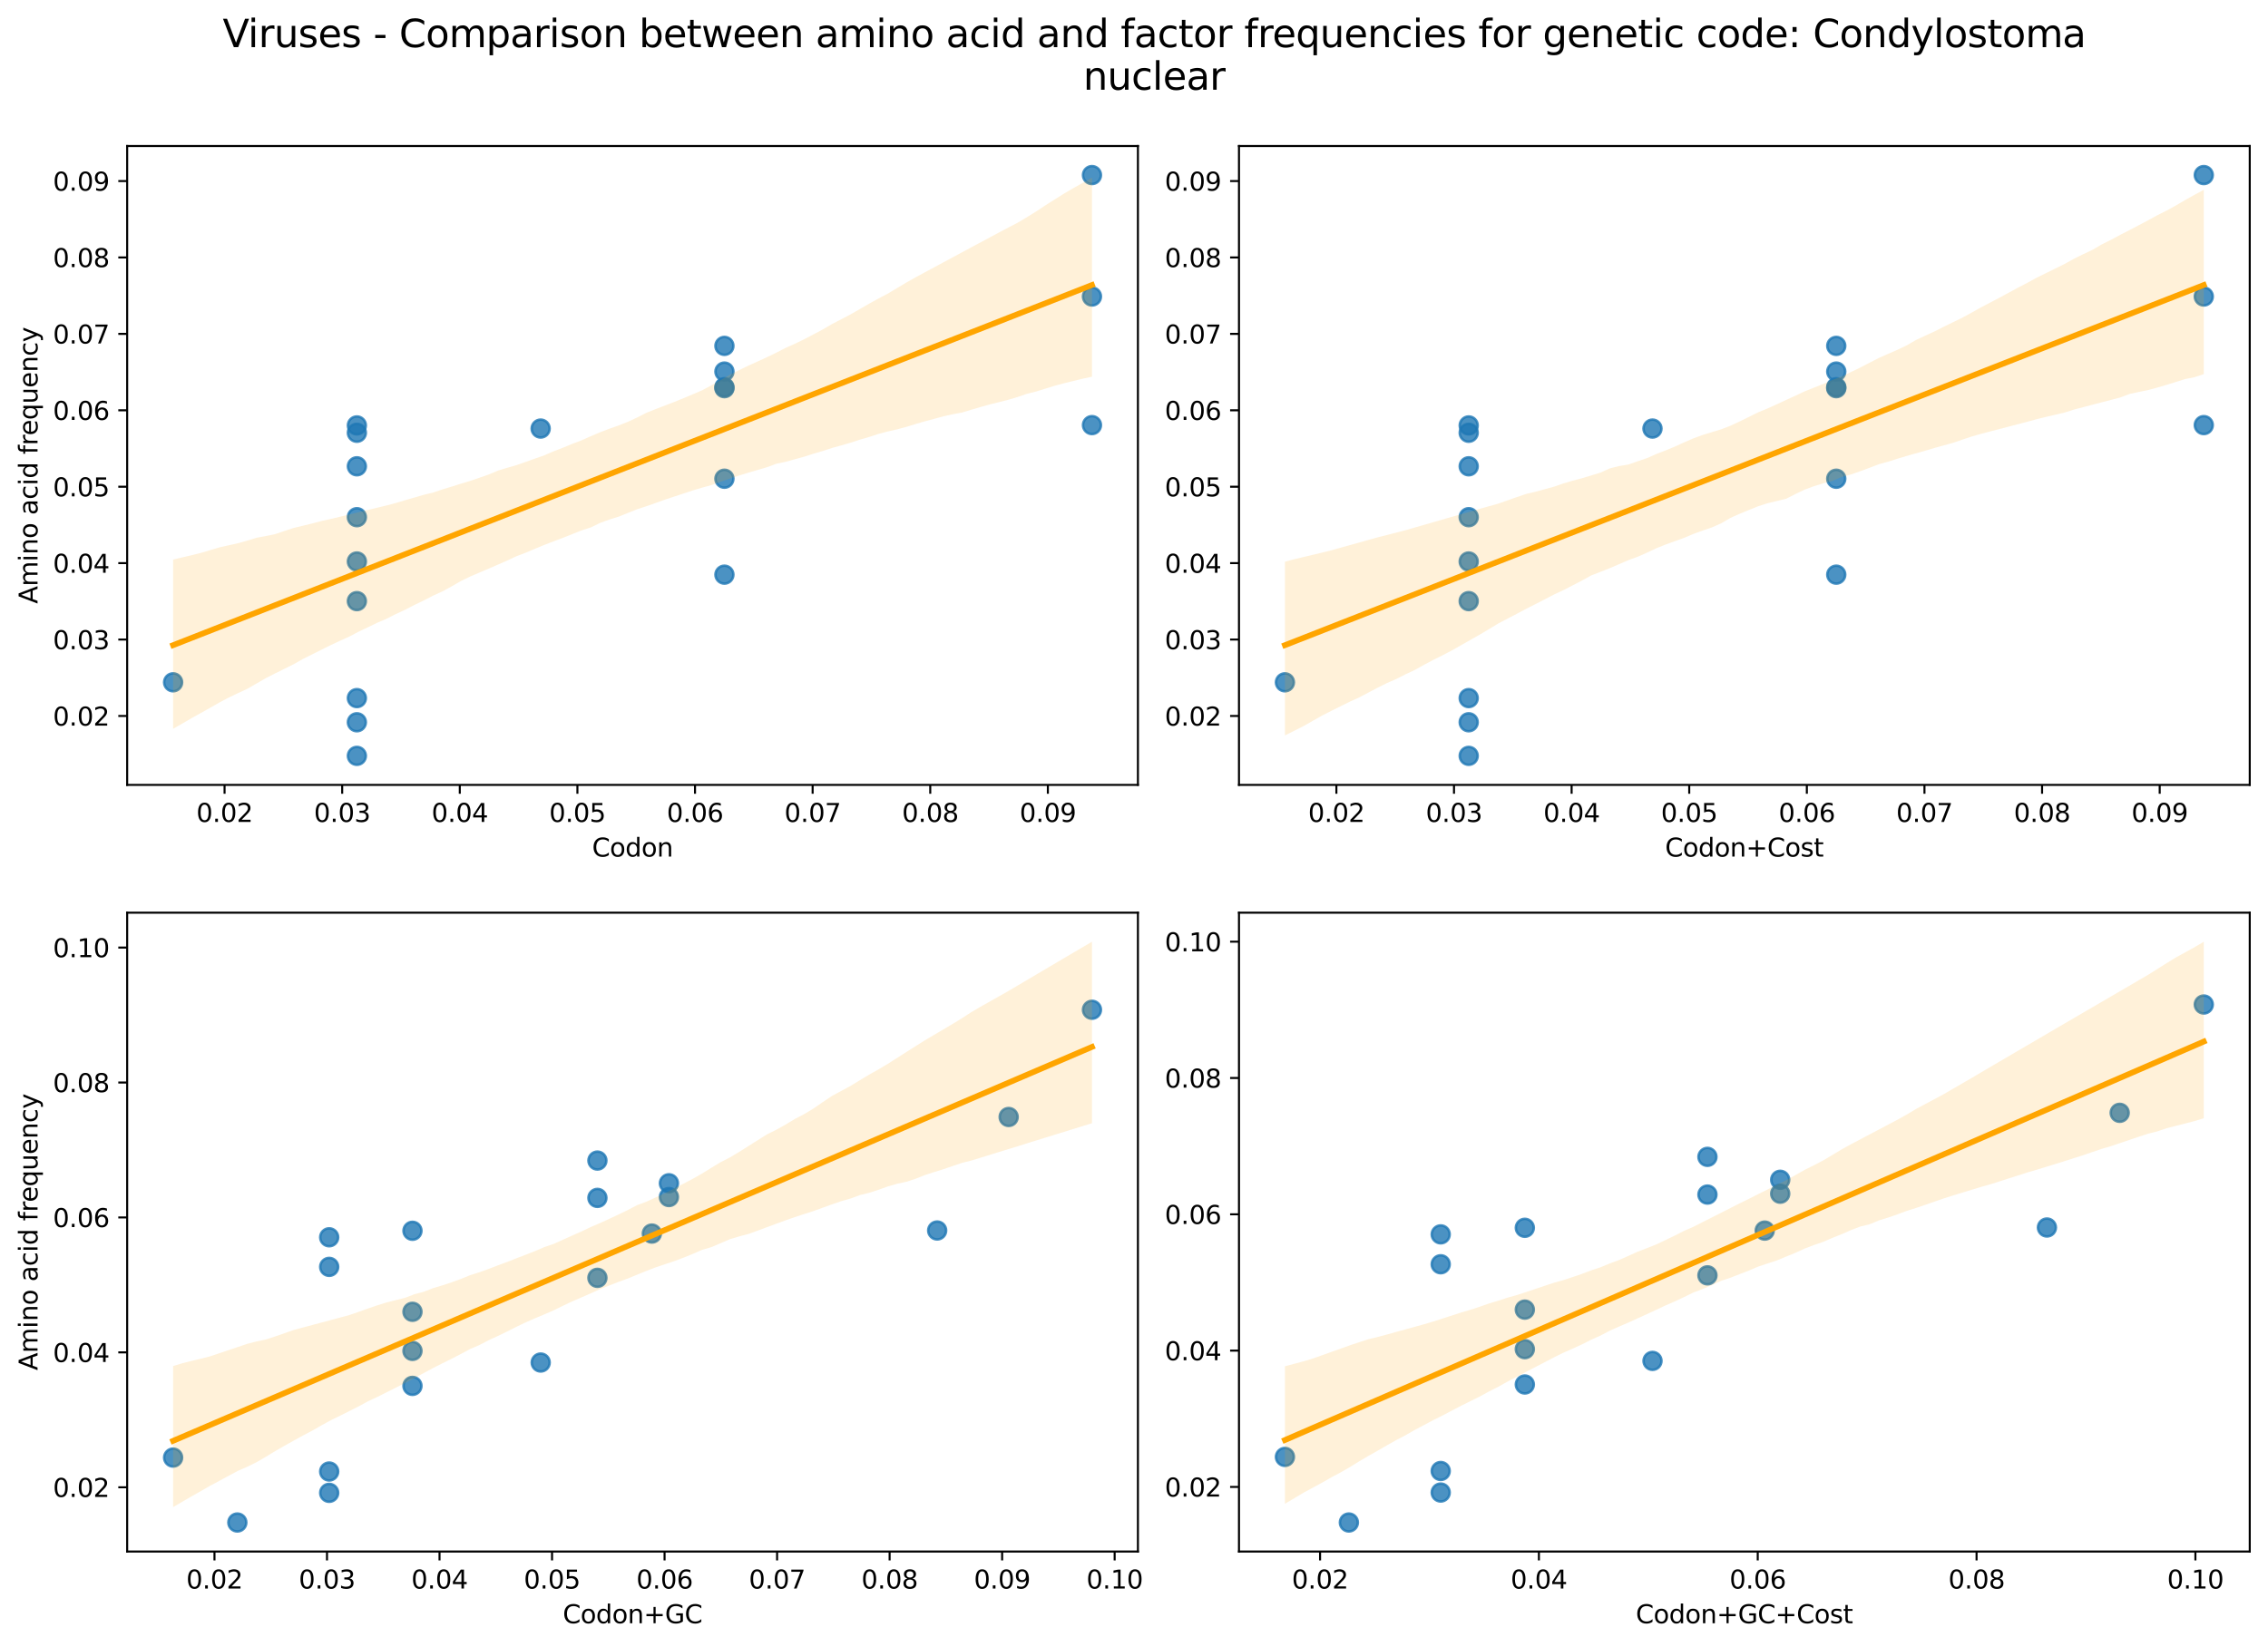 <?xml version="1.0" encoding="utf-8" standalone="no"?>
<!DOCTYPE svg PUBLIC "-//W3C//DTD SVG 1.1//EN"
  "http://www.w3.org/Graphics/SVG/1.1/DTD/svg11.dtd">
<svg xmlns:xlink="http://www.w3.org/1999/xlink" width="894.344pt" height="649.556pt" viewBox="0 0 894.344 649.556" xmlns="http://www.w3.org/2000/svg" version="1.1">
 <defs>
  <style type="text/css">*{stroke-linejoin: round; stroke-linecap: butt}</style>
 </defs>
 <g id="figure_1">
  <g id="patch_1">
   <path d="M 0 649.556 
L 894.344 649.556 
L 894.344 0 
L 0 0 
z
" style="fill: #ffffff"/>
  </g>
  <g id="axes_1">
   <g id="patch_2">
    <path d="M 50.144 309.6 
L 448.715 309.6 
L 448.715 57.6 
L 50.144 57.6 
z
" style="fill: #ffffff"/>
   </g>
   <g id="PathCollection_1">
    <defs>
     <path id="m4383e38d6d" d="M 0 3.536 
C 0.938 3.536 1.837 3.163 2.5 2.5 
C 3.163 1.837 3.536 0.938 3.536 0 
C 3.536 -0.938 3.163 -1.837 2.5 -2.5 
C 1.837 -3.163 0.938 -3.536 0 -3.536 
C -0.938 -3.536 -1.837 -3.163 -2.5 -2.5 
C -3.163 -1.837 -3.536 -0.938 -3.536 0 
C -3.536 0.938 -3.163 1.837 -2.5 2.5 
C -1.837 3.163 -0.938 3.536 0 3.536 
z
" style="stroke: #1f77b4; stroke-opacity: 0.8"/>
    </defs>
    <g clip-path="url(#p1d65ee6ee9)">
     <use xlink:href="#m4383e38d6d" x="68.261" y="269.136" style="fill: #1f77b4; fill-opacity: 0.8; stroke: #1f77b4; stroke-opacity: 0.8"/>
     <use xlink:href="#m4383e38d6d" x="140.728" y="298.145" style="fill: #1f77b4; fill-opacity: 0.8; stroke: #1f77b4; stroke-opacity: 0.8"/>
     <use xlink:href="#m4383e38d6d" x="140.728" y="284.897" style="fill: #1f77b4; fill-opacity: 0.8; stroke: #1f77b4; stroke-opacity: 0.8"/>
     <use xlink:href="#m4383e38d6d" x="140.728" y="183.928" style="fill: #1f77b4; fill-opacity: 0.8; stroke: #1f77b4; stroke-opacity: 0.8"/>
     <use xlink:href="#m4383e38d6d" x="140.728" y="170.708" style="fill: #1f77b4; fill-opacity: 0.8; stroke: #1f77b4; stroke-opacity: 0.8"/>
     <use xlink:href="#m4383e38d6d" x="140.728" y="221.474" style="fill: #1f77b4; fill-opacity: 0.8; stroke: #1f77b4; stroke-opacity: 0.8"/>
     <use xlink:href="#m4383e38d6d" x="140.728" y="275.363" style="fill: #1f77b4; fill-opacity: 0.8; stroke: #1f77b4; stroke-opacity: 0.8"/>
     <use xlink:href="#m4383e38d6d" x="140.728" y="167.805" style="fill: #1f77b4; fill-opacity: 0.8; stroke: #1f77b4; stroke-opacity: 0.8"/>
     <use xlink:href="#m4383e38d6d" x="140.728" y="204.001" style="fill: #1f77b4; fill-opacity: 0.8; stroke: #1f77b4; stroke-opacity: 0.8"/>
     <use xlink:href="#m4383e38d6d" x="285.663" y="226.669" style="fill: #1f77b4; fill-opacity: 0.8; stroke: #1f77b4; stroke-opacity: 0.8"/>
     <use xlink:href="#m4383e38d6d" x="140.728" y="237.107" style="fill: #1f77b4; fill-opacity: 0.8; stroke: #1f77b4; stroke-opacity: 0.8"/>
     <use xlink:href="#m4383e38d6d" x="213.196" y="169.046" style="fill: #1f77b4; fill-opacity: 0.8; stroke: #1f77b4; stroke-opacity: 0.8"/>
     <use xlink:href="#m4383e38d6d" x="285.663" y="136.431" style="fill: #1f77b4; fill-opacity: 0.8; stroke: #1f77b4; stroke-opacity: 0.8"/>
     <use xlink:href="#m4383e38d6d" x="285.663" y="153.109" style="fill: #1f77b4; fill-opacity: 0.8; stroke: #1f77b4; stroke-opacity: 0.8"/>
     <use xlink:href="#m4383e38d6d" x="285.663" y="188.834" style="fill: #1f77b4; fill-opacity: 0.8; stroke: #1f77b4; stroke-opacity: 0.8"/>
     <use xlink:href="#m4383e38d6d" x="285.663" y="152.726" style="fill: #1f77b4; fill-opacity: 0.8; stroke: #1f77b4; stroke-opacity: 0.8"/>
     <use xlink:href="#m4383e38d6d" x="285.663" y="146.568" style="fill: #1f77b4; fill-opacity: 0.8; stroke: #1f77b4; stroke-opacity: 0.8"/>
     <use xlink:href="#m4383e38d6d" x="430.598" y="69.055" style="fill: #1f77b4; fill-opacity: 0.8; stroke: #1f77b4; stroke-opacity: 0.8"/>
     <use xlink:href="#m4383e38d6d" x="430.598" y="167.677" style="fill: #1f77b4; fill-opacity: 0.8; stroke: #1f77b4; stroke-opacity: 0.8"/>
     <use xlink:href="#m4383e38d6d" x="430.598" y="116.959" style="fill: #1f77b4; fill-opacity: 0.8; stroke: #1f77b4; stroke-opacity: 0.8"/>
    </g>
   </g>
   <g id="PolyCollection_1">
    <path d="M 68.261 220.727 
L 68.261 287.473 
L 71.921 285.387 
L 75.581 283.246 
L 79.241 281.219 
L 82.901 279.166 
L 86.561 277.074 
L 90.22 275.135 
L 93.88 273.39 
L 97.54 271.694 
L 101.2 269.583 
L 104.86 267.465 
L 108.52 265.609 
L 112.18 263.802 
L 115.84 261.985 
L 119.5 259.902 
L 123.16 258.08 
L 126.82 256.257 
L 130.48 254.435 
L 134.14 252.724 
L 137.8 251.07 
L 141.46 249.14 
L 145.12 247.404 
L 148.78 245.633 
L 152.44 244.062 
L 156.1 242.208 
L 159.76 240.511 
L 163.42 238.616 
L 167.08 236.86 
L 170.74 234.965 
L 174.4 233.306 
L 178.06 231.314 
L 181.72 229.192 
L 185.38 227.428 
L 189.04 225.847 
L 192.7 224.289 
L 196.36 222.71 
L 200.02 221.097 
L 203.68 219.397 
L 207.34 217.999 
L 211 216.432 
L 214.66 214.934 
L 218.32 213.516 
L 221.98 212.152 
L 225.64 210.689 
L 229.3 209.221 
L 232.96 208.055 
L 236.62 206.282 
L 240.28 204.935 
L 243.94 203.795 
L 247.599 202.33 
L 251.259 200.862 
L 254.919 199.678 
L 258.579 198.379 
L 262.239 197.074 
L 265.899 195.863 
L 269.559 194.652 
L 273.219 193.441 
L 276.879 192.348 
L 280.539 191.355 
L 284.199 190.003 
L 287.859 188.742 
L 291.519 187.538 
L 295.179 186.415 
L 298.839 185.348 
L 302.499 184.274 
L 306.159 182.922 
L 309.819 182.147 
L 313.479 181.14 
L 317.139 180.127 
L 320.799 178.955 
L 324.459 177.884 
L 328.119 176.683 
L 331.779 175.68 
L 335.439 174.618 
L 339.099 173.413 
L 342.759 172.35 
L 346.419 171.159 
L 350.079 170.192 
L 353.739 169.366 
L 357.399 168.384 
L 361.059 167.248 
L 364.719 166.185 
L 368.379 165.211 
L 372.039 164.205 
L 375.699 163.397 
L 379.359 162.721 
L 383.019 161.617 
L 386.679 160.548 
L 390.339 159.516 
L 393.999 158.609 
L 397.659 157.667 
L 401.318 156.585 
L 404.978 155.318 
L 408.638 154.414 
L 412.298 153.28 
L 415.958 152.146 
L 419.618 151.164 
L 423.278 150.27 
L 426.938 149.377 
L 430.598 148.603 
L 430.598 70.073 
L 430.598 70.073 
L 426.938 72.135 
L 423.278 74.197 
L 419.618 76.336 
L 415.958 78.639 
L 412.298 80.953 
L 408.638 83.378 
L 404.978 85.653 
L 401.318 87.832 
L 397.659 89.739 
L 393.999 91.666 
L 390.339 93.63 
L 386.679 95.593 
L 383.019 97.556 
L 379.359 99.526 
L 375.699 101.496 
L 372.039 103.466 
L 368.379 105.437 
L 364.719 107.407 
L 361.059 109.381 
L 357.399 111.454 
L 353.739 113.633 
L 350.079 115.825 
L 346.419 117.754 
L 342.759 119.765 
L 339.099 121.877 
L 335.439 123.989 
L 331.779 125.904 
L 328.119 127.804 
L 324.459 129.941 
L 320.799 131.885 
L 317.139 133.803 
L 313.479 135.577 
L 309.819 137.216 
L 306.159 139.084 
L 302.499 140.864 
L 298.839 142.549 
L 295.179 144.194 
L 291.519 145.965 
L 287.859 147.8 
L 284.199 149.884 
L 280.539 151.971 
L 276.879 153.949 
L 273.219 155.51 
L 269.559 157.051 
L 265.899 158.54 
L 262.239 159.958 
L 258.579 161.346 
L 254.919 162.81 
L 251.259 164.678 
L 247.599 166.382 
L 243.94 167.828 
L 240.28 169.122 
L 236.62 170.511 
L 232.96 172.066 
L 229.3 173.697 
L 225.64 175.084 
L 221.98 176.605 
L 218.32 177.999 
L 214.66 179.594 
L 211 180.878 
L 207.34 182.181 
L 203.68 183.471 
L 200.02 184.515 
L 196.36 185.623 
L 192.7 187.178 
L 189.04 188.448 
L 185.38 189.696 
L 181.72 190.801 
L 178.06 191.961 
L 174.4 193.06 
L 170.74 194.305 
L 167.08 195.182 
L 163.42 196.25 
L 159.76 197.304 
L 156.1 198.397 
L 152.44 199.367 
L 148.78 200.258 
L 145.12 201.145 
L 141.46 202.03 
L 137.8 202.917 
L 134.14 203.805 
L 130.48 204.693 
L 126.82 205.49 
L 123.16 206.468 
L 119.5 207.355 
L 115.84 208.243 
L 112.18 209.429 
L 108.52 210.677 
L 104.86 211.437 
L 101.2 212.108 
L 97.54 213.237 
L 93.88 214.265 
L 90.22 215.084 
L 86.561 215.901 
L 82.901 216.983 
L 79.241 218.084 
L 75.581 219.001 
L 71.921 219.851 
L 68.261 220.727 
z
" clip-path="url(#p1d65ee6ee9)" style="fill: #ffa500; fill-opacity: 0.15"/>
   </g>
   <g id="matplotlib.axis_1">
    <g id="xtick_1">
     <g id="line2d_1">
      <defs>
       <path id="mb35c91f387" d="M 0 0 
L 0 3.5 
" style="stroke: #000000; stroke-width: 0.8"/>
      </defs>
      <g>
       <use xlink:href="#mb35c91f387" x="88.552" y="309.6" style="stroke: #000000; stroke-width: 0.8"/>
      </g>
     </g>
     <g id="text_1">
      <!-- 0.02 -->
      <g transform="translate(77.419 324.198) scale(0.1 -0.1)">
       <defs>
        <path id="DejaVuSans-30" d="M 2034 4250 
Q 1547 4250 1301 3770 
Q 1056 3291 1056 2328 
Q 1056 1369 1301 889 
Q 1547 409 2034 409 
Q 2525 409 2770 889 
Q 3016 1369 3016 2328 
Q 3016 3291 2770 3770 
Q 2525 4250 2034 4250 
z
M 2034 4750 
Q 2819 4750 3233 4129 
Q 3647 3509 3647 2328 
Q 3647 1150 3233 529 
Q 2819 -91 2034 -91 
Q 1250 -91 836 529 
Q 422 1150 422 2328 
Q 422 3509 836 4129 
Q 1250 4750 2034 4750 
z
" transform="scale(0.016)"/>
        <path id="DejaVuSans-2e" d="M 684 794 
L 1344 794 
L 1344 0 
L 684 0 
L 684 794 
z
" transform="scale(0.016)"/>
        <path id="DejaVuSans-32" d="M 1228 531 
L 3431 531 
L 3431 0 
L 469 0 
L 469 531 
Q 828 903 1448 1529 
Q 2069 2156 2228 2338 
Q 2531 2678 2651 2914 
Q 2772 3150 2772 3378 
Q 2772 3750 2511 3984 
Q 2250 4219 1831 4219 
Q 1534 4219 1204 4116 
Q 875 4013 500 3803 
L 500 4441 
Q 881 4594 1212 4672 
Q 1544 4750 1819 4750 
Q 2544 4750 2975 4387 
Q 3406 4025 3406 3419 
Q 3406 3131 3298 2873 
Q 3191 2616 2906 2266 
Q 2828 2175 2409 1742 
Q 1991 1309 1228 531 
z
" transform="scale(0.016)"/>
       </defs>
       <use xlink:href="#DejaVuSans-30"/>
       <use xlink:href="#DejaVuSans-2e" x="63.623"/>
       <use xlink:href="#DejaVuSans-30" x="95.41"/>
       <use xlink:href="#DejaVuSans-32" x="159.033"/>
      </g>
     </g>
    </g>
    <g id="xtick_2">
     <g id="line2d_2">
      <g>
       <use xlink:href="#mb35c91f387" x="134.931" y="309.6" style="stroke: #000000; stroke-width: 0.8"/>
      </g>
     </g>
     <g id="text_2">
      <!-- 0.03 -->
      <g transform="translate(123.798 324.198) scale(0.1 -0.1)">
       <defs>
        <path id="DejaVuSans-33" d="M 2597 2516 
Q 3050 2419 3304 2112 
Q 3559 1806 3559 1356 
Q 3559 666 3084 287 
Q 2609 -91 1734 -91 
Q 1441 -91 1130 -33 
Q 819 25 488 141 
L 488 750 
Q 750 597 1062 519 
Q 1375 441 1716 441 
Q 2309 441 2620 675 
Q 2931 909 2931 1356 
Q 2931 1769 2642 2001 
Q 2353 2234 1838 2234 
L 1294 2234 
L 1294 2753 
L 1863 2753 
Q 2328 2753 2575 2939 
Q 2822 3125 2822 3475 
Q 2822 3834 2567 4026 
Q 2313 4219 1838 4219 
Q 1578 4219 1281 4162 
Q 984 4106 628 3988 
L 628 4550 
Q 988 4650 1302 4700 
Q 1616 4750 1894 4750 
Q 2613 4750 3031 4423 
Q 3450 4097 3450 3541 
Q 3450 3153 3228 2886 
Q 3006 2619 2597 2516 
z
" transform="scale(0.016)"/>
       </defs>
       <use xlink:href="#DejaVuSans-30"/>
       <use xlink:href="#DejaVuSans-2e" x="63.623"/>
       <use xlink:href="#DejaVuSans-30" x="95.41"/>
       <use xlink:href="#DejaVuSans-33" x="159.033"/>
      </g>
     </g>
    </g>
    <g id="xtick_3">
     <g id="line2d_3">
      <g>
       <use xlink:href="#mb35c91f387" x="181.31" y="309.6" style="stroke: #000000; stroke-width: 0.8"/>
      </g>
     </g>
     <g id="text_3">
      <!-- 0.04 -->
      <g transform="translate(170.177 324.198) scale(0.1 -0.1)">
       <defs>
        <path id="DejaVuSans-34" d="M 2419 4116 
L 825 1625 
L 2419 1625 
L 2419 4116 
z
M 2253 4666 
L 3047 4666 
L 3047 1625 
L 3713 1625 
L 3713 1100 
L 3047 1100 
L 3047 0 
L 2419 0 
L 2419 1100 
L 313 1100 
L 313 1709 
L 2253 4666 
z
" transform="scale(0.016)"/>
       </defs>
       <use xlink:href="#DejaVuSans-30"/>
       <use xlink:href="#DejaVuSans-2e" x="63.623"/>
       <use xlink:href="#DejaVuSans-30" x="95.41"/>
       <use xlink:href="#DejaVuSans-34" x="159.033"/>
      </g>
     </g>
    </g>
    <g id="xtick_4">
     <g id="line2d_4">
      <g>
       <use xlink:href="#mb35c91f387" x="227.689" y="309.6" style="stroke: #000000; stroke-width: 0.8"/>
      </g>
     </g>
     <g id="text_4">
      <!-- 0.05 -->
      <g transform="translate(216.556 324.198) scale(0.1 -0.1)">
       <defs>
        <path id="DejaVuSans-35" d="M 691 4666 
L 3169 4666 
L 3169 4134 
L 1269 4134 
L 1269 2991 
Q 1406 3038 1543 3061 
Q 1681 3084 1819 3084 
Q 2600 3084 3056 2656 
Q 3513 2228 3513 1497 
Q 3513 744 3044 326 
Q 2575 -91 1722 -91 
Q 1428 -91 1123 -41 
Q 819 9 494 109 
L 494 744 
Q 775 591 1075 516 
Q 1375 441 1709 441 
Q 2250 441 2565 725 
Q 2881 1009 2881 1497 
Q 2881 1984 2565 2268 
Q 2250 2553 1709 2553 
Q 1456 2553 1204 2497 
Q 953 2441 691 2322 
L 691 4666 
z
" transform="scale(0.016)"/>
       </defs>
       <use xlink:href="#DejaVuSans-30"/>
       <use xlink:href="#DejaVuSans-2e" x="63.623"/>
       <use xlink:href="#DejaVuSans-30" x="95.41"/>
       <use xlink:href="#DejaVuSans-35" x="159.033"/>
      </g>
     </g>
    </g>
    <g id="xtick_5">
     <g id="line2d_5">
      <g>
       <use xlink:href="#mb35c91f387" x="274.068" y="309.6" style="stroke: #000000; stroke-width: 0.8"/>
      </g>
     </g>
     <g id="text_5">
      <!-- 0.06 -->
      <g transform="translate(262.936 324.198) scale(0.1 -0.1)">
       <defs>
        <path id="DejaVuSans-36" d="M 2113 2584 
Q 1688 2584 1439 2293 
Q 1191 2003 1191 1497 
Q 1191 994 1439 701 
Q 1688 409 2113 409 
Q 2538 409 2786 701 
Q 3034 994 3034 1497 
Q 3034 2003 2786 2293 
Q 2538 2584 2113 2584 
z
M 3366 4563 
L 3366 3988 
Q 3128 4100 2886 4159 
Q 2644 4219 2406 4219 
Q 1781 4219 1451 3797 
Q 1122 3375 1075 2522 
Q 1259 2794 1537 2939 
Q 1816 3084 2150 3084 
Q 2853 3084 3261 2657 
Q 3669 2231 3669 1497 
Q 3669 778 3244 343 
Q 2819 -91 2113 -91 
Q 1303 -91 875 529 
Q 447 1150 447 2328 
Q 447 3434 972 4092 
Q 1497 4750 2381 4750 
Q 2619 4750 2861 4703 
Q 3103 4656 3366 4563 
z
" transform="scale(0.016)"/>
       </defs>
       <use xlink:href="#DejaVuSans-30"/>
       <use xlink:href="#DejaVuSans-2e" x="63.623"/>
       <use xlink:href="#DejaVuSans-30" x="95.41"/>
       <use xlink:href="#DejaVuSans-36" x="159.033"/>
      </g>
     </g>
    </g>
    <g id="xtick_6">
     <g id="line2d_6">
      <g>
       <use xlink:href="#mb35c91f387" x="320.448" y="309.6" style="stroke: #000000; stroke-width: 0.8"/>
      </g>
     </g>
     <g id="text_6">
      <!-- 0.07 -->
      <g transform="translate(309.315 324.198) scale(0.1 -0.1)">
       <defs>
        <path id="DejaVuSans-37" d="M 525 4666 
L 3525 4666 
L 3525 4397 
L 1831 0 
L 1172 0 
L 2766 4134 
L 525 4134 
L 525 4666 
z
" transform="scale(0.016)"/>
       </defs>
       <use xlink:href="#DejaVuSans-30"/>
       <use xlink:href="#DejaVuSans-2e" x="63.623"/>
       <use xlink:href="#DejaVuSans-30" x="95.41"/>
       <use xlink:href="#DejaVuSans-37" x="159.033"/>
      </g>
     </g>
    </g>
    <g id="xtick_7">
     <g id="line2d_7">
      <g>
       <use xlink:href="#mb35c91f387" x="366.827" y="309.6" style="stroke: #000000; stroke-width: 0.8"/>
      </g>
     </g>
     <g id="text_7">
      <!-- 0.08 -->
      <g transform="translate(355.694 324.198) scale(0.1 -0.1)">
       <defs>
        <path id="DejaVuSans-38" d="M 2034 2216 
Q 1584 2216 1326 1975 
Q 1069 1734 1069 1313 
Q 1069 891 1326 650 
Q 1584 409 2034 409 
Q 2484 409 2743 651 
Q 3003 894 3003 1313 
Q 3003 1734 2745 1975 
Q 2488 2216 2034 2216 
z
M 1403 2484 
Q 997 2584 770 2862 
Q 544 3141 544 3541 
Q 544 4100 942 4425 
Q 1341 4750 2034 4750 
Q 2731 4750 3128 4425 
Q 3525 4100 3525 3541 
Q 3525 3141 3298 2862 
Q 3072 2584 2669 2484 
Q 3125 2378 3379 2068 
Q 3634 1759 3634 1313 
Q 3634 634 3220 271 
Q 2806 -91 2034 -91 
Q 1263 -91 848 271 
Q 434 634 434 1313 
Q 434 1759 690 2068 
Q 947 2378 1403 2484 
z
M 1172 3481 
Q 1172 3119 1398 2916 
Q 1625 2713 2034 2713 
Q 2441 2713 2670 2916 
Q 2900 3119 2900 3481 
Q 2900 3844 2670 4047 
Q 2441 4250 2034 4250 
Q 1625 4250 1398 4047 
Q 1172 3844 1172 3481 
z
" transform="scale(0.016)"/>
       </defs>
       <use xlink:href="#DejaVuSans-30"/>
       <use xlink:href="#DejaVuSans-2e" x="63.623"/>
       <use xlink:href="#DejaVuSans-30" x="95.41"/>
       <use xlink:href="#DejaVuSans-38" x="159.033"/>
      </g>
     </g>
    </g>
    <g id="xtick_8">
     <g id="line2d_8">
      <g>
       <use xlink:href="#mb35c91f387" x="413.206" y="309.6" style="stroke: #000000; stroke-width: 0.8"/>
      </g>
     </g>
     <g id="text_8">
      <!-- 0.09 -->
      <g transform="translate(402.073 324.198) scale(0.1 -0.1)">
       <defs>
        <path id="DejaVuSans-39" d="M 703 97 
L 703 672 
Q 941 559 1184 500 
Q 1428 441 1663 441 
Q 2288 441 2617 861 
Q 2947 1281 2994 2138 
Q 2813 1869 2534 1725 
Q 2256 1581 1919 1581 
Q 1219 1581 811 2004 
Q 403 2428 403 3163 
Q 403 3881 828 4315 
Q 1253 4750 1959 4750 
Q 2769 4750 3195 4129 
Q 3622 3509 3622 2328 
Q 3622 1225 3098 567 
Q 2575 -91 1691 -91 
Q 1453 -91 1209 -44 
Q 966 3 703 97 
z
M 1959 2075 
Q 2384 2075 2632 2365 
Q 2881 2656 2881 3163 
Q 2881 3666 2632 3958 
Q 2384 4250 1959 4250 
Q 1534 4250 1286 3958 
Q 1038 3666 1038 3163 
Q 1038 2656 1286 2365 
Q 1534 2075 1959 2075 
z
" transform="scale(0.016)"/>
       </defs>
       <use xlink:href="#DejaVuSans-30"/>
       <use xlink:href="#DejaVuSans-2e" x="63.623"/>
       <use xlink:href="#DejaVuSans-30" x="95.41"/>
       <use xlink:href="#DejaVuSans-39" x="159.033"/>
      </g>
     </g>
    </g>
    <g id="text_9">
     <!-- Codon -->
     <g transform="translate(233.476 337.877) scale(0.1 -0.1)">
      <defs>
       <path id="DejaVuSans-43" d="M 4122 4306 
L 4122 3641 
Q 3803 3938 3442 4084 
Q 3081 4231 2675 4231 
Q 1875 4231 1450 3742 
Q 1025 3253 1025 2328 
Q 1025 1406 1450 917 
Q 1875 428 2675 428 
Q 3081 428 3442 575 
Q 3803 722 4122 1019 
L 4122 359 
Q 3791 134 3420 21 
Q 3050 -91 2638 -91 
Q 1578 -91 968 557 
Q 359 1206 359 2328 
Q 359 3453 968 4101 
Q 1578 4750 2638 4750 
Q 3056 4750 3426 4639 
Q 3797 4528 4122 4306 
z
" transform="scale(0.016)"/>
       <path id="DejaVuSans-6f" d="M 1959 3097 
Q 1497 3097 1228 2736 
Q 959 2375 959 1747 
Q 959 1119 1226 758 
Q 1494 397 1959 397 
Q 2419 397 2687 759 
Q 2956 1122 2956 1747 
Q 2956 2369 2687 2733 
Q 2419 3097 1959 3097 
z
M 1959 3584 
Q 2709 3584 3137 3096 
Q 3566 2609 3566 1747 
Q 3566 888 3137 398 
Q 2709 -91 1959 -91 
Q 1206 -91 779 398 
Q 353 888 353 1747 
Q 353 2609 779 3096 
Q 1206 3584 1959 3584 
z
" transform="scale(0.016)"/>
       <path id="DejaVuSans-64" d="M 2906 2969 
L 2906 4863 
L 3481 4863 
L 3481 0 
L 2906 0 
L 2906 525 
Q 2725 213 2448 61 
Q 2172 -91 1784 -91 
Q 1150 -91 751 415 
Q 353 922 353 1747 
Q 353 2572 751 3078 
Q 1150 3584 1784 3584 
Q 2172 3584 2448 3432 
Q 2725 3281 2906 2969 
z
M 947 1747 
Q 947 1113 1208 752 
Q 1469 391 1925 391 
Q 2381 391 2643 752 
Q 2906 1113 2906 1747 
Q 2906 2381 2643 2742 
Q 2381 3103 1925 3103 
Q 1469 3103 1208 2742 
Q 947 2381 947 1747 
z
" transform="scale(0.016)"/>
       <path id="DejaVuSans-6e" d="M 3513 2113 
L 3513 0 
L 2938 0 
L 2938 2094 
Q 2938 2591 2744 2837 
Q 2550 3084 2163 3084 
Q 1697 3084 1428 2787 
Q 1159 2491 1159 1978 
L 1159 0 
L 581 0 
L 581 3500 
L 1159 3500 
L 1159 2956 
Q 1366 3272 1645 3428 
Q 1925 3584 2291 3584 
Q 2894 3584 3203 3211 
Q 3513 2838 3513 2113 
z
" transform="scale(0.016)"/>
      </defs>
      <use xlink:href="#DejaVuSans-43"/>
      <use xlink:href="#DejaVuSans-6f" x="69.824"/>
      <use xlink:href="#DejaVuSans-64" x="131.006"/>
      <use xlink:href="#DejaVuSans-6f" x="194.482"/>
      <use xlink:href="#DejaVuSans-6e" x="255.664"/>
     </g>
    </g>
   </g>
   <g id="matplotlib.axis_2">
    <g id="ytick_1">
     <g id="line2d_9">
      <defs>
       <path id="m9786c82032" d="M 0 0 
L -3.5 0 
" style="stroke: #000000; stroke-width: 0.8"/>
      </defs>
      <g>
       <use xlink:href="#m9786c82032" x="50.144" y="282.41" style="stroke: #000000; stroke-width: 0.8"/>
      </g>
     </g>
     <g id="text_10">
      <!-- 0.02 -->
      <g transform="translate(20.878 286.21) scale(0.1 -0.1)">
       <use xlink:href="#DejaVuSans-30"/>
       <use xlink:href="#DejaVuSans-2e" x="63.623"/>
       <use xlink:href="#DejaVuSans-30" x="95.41"/>
       <use xlink:href="#DejaVuSans-32" x="159.033"/>
      </g>
     </g>
    </g>
    <g id="ytick_2">
     <g id="line2d_10">
      <g>
       <use xlink:href="#m9786c82032" x="50.144" y="252.268" style="stroke: #000000; stroke-width: 0.8"/>
      </g>
     </g>
     <g id="text_11">
      <!-- 0.03 -->
      <g transform="translate(20.878 256.067) scale(0.1 -0.1)">
       <use xlink:href="#DejaVuSans-30"/>
       <use xlink:href="#DejaVuSans-2e" x="63.623"/>
       <use xlink:href="#DejaVuSans-30" x="95.41"/>
       <use xlink:href="#DejaVuSans-33" x="159.033"/>
      </g>
     </g>
    </g>
    <g id="ytick_3">
     <g id="line2d_11">
      <g>
       <use xlink:href="#m9786c82032" x="50.144" y="222.125" style="stroke: #000000; stroke-width: 0.8"/>
      </g>
     </g>
     <g id="text_12">
      <!-- 0.04 -->
      <g transform="translate(20.878 225.924) scale(0.1 -0.1)">
       <use xlink:href="#DejaVuSans-30"/>
       <use xlink:href="#DejaVuSans-2e" x="63.623"/>
       <use xlink:href="#DejaVuSans-30" x="95.41"/>
       <use xlink:href="#DejaVuSans-34" x="159.033"/>
      </g>
     </g>
    </g>
    <g id="ytick_4">
     <g id="line2d_12">
      <g>
       <use xlink:href="#m9786c82032" x="50.144" y="191.982" style="stroke: #000000; stroke-width: 0.8"/>
      </g>
     </g>
     <g id="text_13">
      <!-- 0.05 -->
      <g transform="translate(20.878 195.781) scale(0.1 -0.1)">
       <use xlink:href="#DejaVuSans-30"/>
       <use xlink:href="#DejaVuSans-2e" x="63.623"/>
       <use xlink:href="#DejaVuSans-30" x="95.41"/>
       <use xlink:href="#DejaVuSans-35" x="159.033"/>
      </g>
     </g>
    </g>
    <g id="ytick_5">
     <g id="line2d_13">
      <g>
       <use xlink:href="#m9786c82032" x="50.144" y="161.839" style="stroke: #000000; stroke-width: 0.8"/>
      </g>
     </g>
     <g id="text_14">
      <!-- 0.06 -->
      <g transform="translate(20.878 165.638) scale(0.1 -0.1)">
       <use xlink:href="#DejaVuSans-30"/>
       <use xlink:href="#DejaVuSans-2e" x="63.623"/>
       <use xlink:href="#DejaVuSans-30" x="95.41"/>
       <use xlink:href="#DejaVuSans-36" x="159.033"/>
      </g>
     </g>
    </g>
    <g id="ytick_6">
     <g id="line2d_14">
      <g>
       <use xlink:href="#m9786c82032" x="50.144" y="131.696" style="stroke: #000000; stroke-width: 0.8"/>
      </g>
     </g>
     <g id="text_15">
      <!-- 0.07 -->
      <g transform="translate(20.878 135.495) scale(0.1 -0.1)">
       <use xlink:href="#DejaVuSans-30"/>
       <use xlink:href="#DejaVuSans-2e" x="63.623"/>
       <use xlink:href="#DejaVuSans-30" x="95.41"/>
       <use xlink:href="#DejaVuSans-37" x="159.033"/>
      </g>
     </g>
    </g>
    <g id="ytick_7">
     <g id="line2d_15">
      <g>
       <use xlink:href="#m9786c82032" x="50.144" y="101.553" style="stroke: #000000; stroke-width: 0.8"/>
      </g>
     </g>
     <g id="text_16">
      <!-- 0.08 -->
      <g transform="translate(20.878 105.352) scale(0.1 -0.1)">
       <use xlink:href="#DejaVuSans-30"/>
       <use xlink:href="#DejaVuSans-2e" x="63.623"/>
       <use xlink:href="#DejaVuSans-30" x="95.41"/>
       <use xlink:href="#DejaVuSans-38" x="159.033"/>
      </g>
     </g>
    </g>
    <g id="ytick_8">
     <g id="line2d_16">
      <g>
       <use xlink:href="#m9786c82032" x="50.144" y="71.41" style="stroke: #000000; stroke-width: 0.8"/>
      </g>
     </g>
     <g id="text_17">
      <!-- 0.09 -->
      <g transform="translate(20.878 75.21) scale(0.1 -0.1)">
       <use xlink:href="#DejaVuSans-30"/>
       <use xlink:href="#DejaVuSans-2e" x="63.623"/>
       <use xlink:href="#DejaVuSans-30" x="95.41"/>
       <use xlink:href="#DejaVuSans-39" x="159.033"/>
      </g>
     </g>
    </g>
    <g id="text_18">
     <!-- Amino acid frequency -->
     <g transform="translate(14.798 238.139) rotate(-90) scale(0.1 -0.1)">
      <defs>
       <path id="DejaVuSans-41" d="M 2188 4044 
L 1331 1722 
L 3047 1722 
L 2188 4044 
z
M 1831 4666 
L 2547 4666 
L 4325 0 
L 3669 0 
L 3244 1197 
L 1141 1197 
L 716 0 
L 50 0 
L 1831 4666 
z
" transform="scale(0.016)"/>
       <path id="DejaVuSans-6d" d="M 3328 2828 
Q 3544 3216 3844 3400 
Q 4144 3584 4550 3584 
Q 5097 3584 5394 3201 
Q 5691 2819 5691 2113 
L 5691 0 
L 5113 0 
L 5113 2094 
Q 5113 2597 4934 2840 
Q 4756 3084 4391 3084 
Q 3944 3084 3684 2787 
Q 3425 2491 3425 1978 
L 3425 0 
L 2847 0 
L 2847 2094 
Q 2847 2600 2669 2842 
Q 2491 3084 2119 3084 
Q 1678 3084 1418 2786 
Q 1159 2488 1159 1978 
L 1159 0 
L 581 0 
L 581 3500 
L 1159 3500 
L 1159 2956 
Q 1356 3278 1631 3431 
Q 1906 3584 2284 3584 
Q 2666 3584 2933 3390 
Q 3200 3197 3328 2828 
z
" transform="scale(0.016)"/>
       <path id="DejaVuSans-69" d="M 603 3500 
L 1178 3500 
L 1178 0 
L 603 0 
L 603 3500 
z
M 603 4863 
L 1178 4863 
L 1178 4134 
L 603 4134 
L 603 4863 
z
" transform="scale(0.016)"/>
       <path id="DejaVuSans-20" transform="scale(0.016)"/>
       <path id="DejaVuSans-61" d="M 2194 1759 
Q 1497 1759 1228 1600 
Q 959 1441 959 1056 
Q 959 750 1161 570 
Q 1363 391 1709 391 
Q 2188 391 2477 730 
Q 2766 1069 2766 1631 
L 2766 1759 
L 2194 1759 
z
M 3341 1997 
L 3341 0 
L 2766 0 
L 2766 531 
Q 2569 213 2275 61 
Q 1981 -91 1556 -91 
Q 1019 -91 701 211 
Q 384 513 384 1019 
Q 384 1609 779 1909 
Q 1175 2209 1959 2209 
L 2766 2209 
L 2766 2266 
Q 2766 2663 2505 2880 
Q 2244 3097 1772 3097 
Q 1472 3097 1187 3025 
Q 903 2953 641 2809 
L 641 3341 
Q 956 3463 1253 3523 
Q 1550 3584 1831 3584 
Q 2591 3584 2966 3190 
Q 3341 2797 3341 1997 
z
" transform="scale(0.016)"/>
       <path id="DejaVuSans-63" d="M 3122 3366 
L 3122 2828 
Q 2878 2963 2633 3030 
Q 2388 3097 2138 3097 
Q 1578 3097 1268 2742 
Q 959 2388 959 1747 
Q 959 1106 1268 751 
Q 1578 397 2138 397 
Q 2388 397 2633 464 
Q 2878 531 3122 666 
L 3122 134 
Q 2881 22 2623 -34 
Q 2366 -91 2075 -91 
Q 1284 -91 818 406 
Q 353 903 353 1747 
Q 353 2603 823 3093 
Q 1294 3584 2113 3584 
Q 2378 3584 2631 3529 
Q 2884 3475 3122 3366 
z
" transform="scale(0.016)"/>
       <path id="DejaVuSans-66" d="M 2375 4863 
L 2375 4384 
L 1825 4384 
Q 1516 4384 1395 4259 
Q 1275 4134 1275 3809 
L 1275 3500 
L 2222 3500 
L 2222 3053 
L 1275 3053 
L 1275 0 
L 697 0 
L 697 3053 
L 147 3053 
L 147 3500 
L 697 3500 
L 697 3744 
Q 697 4328 969 4595 
Q 1241 4863 1831 4863 
L 2375 4863 
z
" transform="scale(0.016)"/>
       <path id="DejaVuSans-72" d="M 2631 2963 
Q 2534 3019 2420 3045 
Q 2306 3072 2169 3072 
Q 1681 3072 1420 2755 
Q 1159 2438 1159 1844 
L 1159 0 
L 581 0 
L 581 3500 
L 1159 3500 
L 1159 2956 
Q 1341 3275 1631 3429 
Q 1922 3584 2338 3584 
Q 2397 3584 2469 3576 
Q 2541 3569 2628 3553 
L 2631 2963 
z
" transform="scale(0.016)"/>
       <path id="DejaVuSans-65" d="M 3597 1894 
L 3597 1613 
L 953 1613 
Q 991 1019 1311 708 
Q 1631 397 2203 397 
Q 2534 397 2845 478 
Q 3156 559 3463 722 
L 3463 178 
Q 3153 47 2828 -22 
Q 2503 -91 2169 -91 
Q 1331 -91 842 396 
Q 353 884 353 1716 
Q 353 2575 817 3079 
Q 1281 3584 2069 3584 
Q 2775 3584 3186 3129 
Q 3597 2675 3597 1894 
z
M 3022 2063 
Q 3016 2534 2758 2815 
Q 2500 3097 2075 3097 
Q 1594 3097 1305 2825 
Q 1016 2553 972 2059 
L 3022 2063 
z
" transform="scale(0.016)"/>
       <path id="DejaVuSans-71" d="M 947 1747 
Q 947 1113 1208 752 
Q 1469 391 1925 391 
Q 2381 391 2643 752 
Q 2906 1113 2906 1747 
Q 2906 2381 2643 2742 
Q 2381 3103 1925 3103 
Q 1469 3103 1208 2742 
Q 947 2381 947 1747 
z
M 2906 525 
Q 2725 213 2448 61 
Q 2172 -91 1784 -91 
Q 1150 -91 751 415 
Q 353 922 353 1747 
Q 353 2572 751 3078 
Q 1150 3584 1784 3584 
Q 2172 3584 2448 3432 
Q 2725 3281 2906 2969 
L 2906 3500 
L 3481 3500 
L 3481 -1331 
L 2906 -1331 
L 2906 525 
z
" transform="scale(0.016)"/>
       <path id="DejaVuSans-75" d="M 544 1381 
L 544 3500 
L 1119 3500 
L 1119 1403 
Q 1119 906 1312 657 
Q 1506 409 1894 409 
Q 2359 409 2629 706 
Q 2900 1003 2900 1516 
L 2900 3500 
L 3475 3500 
L 3475 0 
L 2900 0 
L 2900 538 
Q 2691 219 2414 64 
Q 2138 -91 1772 -91 
Q 1169 -91 856 284 
Q 544 659 544 1381 
z
M 1991 3584 
L 1991 3584 
z
" transform="scale(0.016)"/>
       <path id="DejaVuSans-79" d="M 2059 -325 
Q 1816 -950 1584 -1140 
Q 1353 -1331 966 -1331 
L 506 -1331 
L 506 -850 
L 844 -850 
Q 1081 -850 1212 -737 
Q 1344 -625 1503 -206 
L 1606 56 
L 191 3500 
L 800 3500 
L 1894 763 
L 2988 3500 
L 3597 3500 
L 2059 -325 
z
" transform="scale(0.016)"/>
      </defs>
      <use xlink:href="#DejaVuSans-41"/>
      <use xlink:href="#DejaVuSans-6d" x="68.408"/>
      <use xlink:href="#DejaVuSans-69" x="165.82"/>
      <use xlink:href="#DejaVuSans-6e" x="193.604"/>
      <use xlink:href="#DejaVuSans-6f" x="256.982"/>
      <use xlink:href="#DejaVuSans-20" x="318.164"/>
      <use xlink:href="#DejaVuSans-61" x="349.951"/>
      <use xlink:href="#DejaVuSans-63" x="411.23"/>
      <use xlink:href="#DejaVuSans-69" x="466.211"/>
      <use xlink:href="#DejaVuSans-64" x="493.994"/>
      <use xlink:href="#DejaVuSans-20" x="557.471"/>
      <use xlink:href="#DejaVuSans-66" x="589.258"/>
      <use xlink:href="#DejaVuSans-72" x="624.463"/>
      <use xlink:href="#DejaVuSans-65" x="663.326"/>
      <use xlink:href="#DejaVuSans-71" x="724.85"/>
      <use xlink:href="#DejaVuSans-75" x="788.326"/>
      <use xlink:href="#DejaVuSans-65" x="851.705"/>
      <use xlink:href="#DejaVuSans-6e" x="913.229"/>
      <use xlink:href="#DejaVuSans-63" x="976.607"/>
      <use xlink:href="#DejaVuSans-79" x="1031.588"/>
     </g>
    </g>
   </g>
   <g id="line2d_17">
    <path d="M 68.261 254.488 
L 71.921 253.053 
L 75.581 251.618 
L 79.241 250.183 
L 82.901 248.748 
L 86.561 247.313 
L 90.22 245.878 
L 93.88 244.443 
L 97.54 243.008 
L 101.2 241.574 
L 104.86 240.139 
L 108.52 238.704 
L 112.18 237.269 
L 115.84 235.834 
L 119.5 234.399 
L 123.16 232.964 
L 126.82 231.529 
L 130.48 230.094 
L 134.14 228.659 
L 137.8 227.224 
L 141.46 225.789 
L 145.12 224.354 
L 148.78 222.919 
L 152.44 221.484 
L 156.1 220.049 
L 159.76 218.614 
L 163.42 217.179 
L 167.08 215.745 
L 170.74 214.31 
L 174.4 212.875 
L 178.06 211.44 
L 181.72 210.005 
L 185.38 208.57 
L 189.04 207.135 
L 192.7 205.7 
L 196.36 204.265 
L 200.02 202.83 
L 203.68 201.395 
L 207.34 199.96 
L 211 198.525 
L 214.66 197.09 
L 218.32 195.655 
L 221.98 194.22 
L 225.64 192.785 
L 229.3 191.35 
L 232.96 189.916 
L 236.62 188.481 
L 240.28 187.046 
L 243.94 185.611 
L 247.599 184.176 
L 251.259 182.741 
L 254.919 181.306 
L 258.579 179.871 
L 262.239 178.436 
L 265.899 177.001 
L 269.559 175.566 
L 273.219 174.131 
L 276.879 172.696 
L 280.539 171.261 
L 284.199 169.826 
L 287.859 168.391 
L 291.519 166.956 
L 295.179 165.521 
L 298.839 164.087 
L 302.499 162.652 
L 306.159 161.217 
L 309.819 159.782 
L 313.479 158.347 
L 317.139 156.912 
L 320.799 155.477 
L 324.459 154.042 
L 328.119 152.607 
L 331.779 151.172 
L 335.439 149.737 
L 339.099 148.302 
L 342.759 146.867 
L 346.419 145.432 
L 350.079 143.997 
L 353.739 142.562 
L 357.399 141.127 
L 361.059 139.692 
L 364.719 138.257 
L 368.379 136.823 
L 372.039 135.388 
L 375.699 133.953 
L 379.359 132.518 
L 383.019 131.083 
L 386.679 129.648 
L 390.339 128.213 
L 393.999 126.778 
L 397.659 125.343 
L 401.318 123.908 
L 404.978 122.473 
L 408.638 121.038 
L 412.298 119.603 
L 415.958 118.168 
L 419.618 116.733 
L 423.278 115.298 
L 426.938 113.863 
L 430.598 112.428 
" clip-path="url(#p1d65ee6ee9)" style="fill: none; stroke: #ffa500; stroke-width: 2.25; stroke-linecap: square"/>
   </g>
   <g id="patch_3">
    <path d="M 50.144 309.6 
L 50.144 57.6 
" style="fill: none; stroke: #000000; stroke-width: 0.8; stroke-linejoin: miter; stroke-linecap: square"/>
   </g>
   <g id="patch_4">
    <path d="M 448.715 309.6 
L 448.715 57.6 
" style="fill: none; stroke: #000000; stroke-width: 0.8; stroke-linejoin: miter; stroke-linecap: square"/>
   </g>
   <g id="patch_5">
    <path d="M 50.144 309.6 
L 448.715 309.6 
" style="fill: none; stroke: #000000; stroke-width: 0.8; stroke-linejoin: miter; stroke-linecap: square"/>
   </g>
   <g id="patch_6">
    <path d="M 50.144 57.6 
L 448.715 57.6 
" style="fill: none; stroke: #000000; stroke-width: 0.8; stroke-linejoin: miter; stroke-linecap: square"/>
   </g>
  </g>
  <g id="axes_2">
   <g id="patch_7">
    <path d="M 488.572 309.6 
L 887.144 309.6 
L 887.144 57.6 
L 488.572 57.6 
z
" style="fill: #ffffff"/>
   </g>
   <g id="PathCollection_2">
    <g clip-path="url(#p87b6a08622)">
     <use xlink:href="#m4383e38d6d" x="506.689" y="269.136" style="fill: #1f77b4; fill-opacity: 0.8; stroke: #1f77b4; stroke-opacity: 0.8"/>
     <use xlink:href="#m4383e38d6d" x="579.157" y="298.145" style="fill: #1f77b4; fill-opacity: 0.8; stroke: #1f77b4; stroke-opacity: 0.8"/>
     <use xlink:href="#m4383e38d6d" x="579.157" y="284.897" style="fill: #1f77b4; fill-opacity: 0.8; stroke: #1f77b4; stroke-opacity: 0.8"/>
     <use xlink:href="#m4383e38d6d" x="579.157" y="183.928" style="fill: #1f77b4; fill-opacity: 0.8; stroke: #1f77b4; stroke-opacity: 0.8"/>
     <use xlink:href="#m4383e38d6d" x="579.157" y="170.708" style="fill: #1f77b4; fill-opacity: 0.8; stroke: #1f77b4; stroke-opacity: 0.8"/>
     <use xlink:href="#m4383e38d6d" x="579.157" y="221.474" style="fill: #1f77b4; fill-opacity: 0.8; stroke: #1f77b4; stroke-opacity: 0.8"/>
     <use xlink:href="#m4383e38d6d" x="579.157" y="275.363" style="fill: #1f77b4; fill-opacity: 0.8; stroke: #1f77b4; stroke-opacity: 0.8"/>
     <use xlink:href="#m4383e38d6d" x="579.157" y="167.805" style="fill: #1f77b4; fill-opacity: 0.8; stroke: #1f77b4; stroke-opacity: 0.8"/>
     <use xlink:href="#m4383e38d6d" x="579.157" y="204.001" style="fill: #1f77b4; fill-opacity: 0.8; stroke: #1f77b4; stroke-opacity: 0.8"/>
     <use xlink:href="#m4383e38d6d" x="724.092" y="226.669" style="fill: #1f77b4; fill-opacity: 0.8; stroke: #1f77b4; stroke-opacity: 0.8"/>
     <use xlink:href="#m4383e38d6d" x="579.157" y="237.107" style="fill: #1f77b4; fill-opacity: 0.8; stroke: #1f77b4; stroke-opacity: 0.8"/>
     <use xlink:href="#m4383e38d6d" x="651.624" y="169.046" style="fill: #1f77b4; fill-opacity: 0.8; stroke: #1f77b4; stroke-opacity: 0.8"/>
     <use xlink:href="#m4383e38d6d" x="724.092" y="136.431" style="fill: #1f77b4; fill-opacity: 0.8; stroke: #1f77b4; stroke-opacity: 0.8"/>
     <use xlink:href="#m4383e38d6d" x="724.092" y="153.109" style="fill: #1f77b4; fill-opacity: 0.8; stroke: #1f77b4; stroke-opacity: 0.8"/>
     <use xlink:href="#m4383e38d6d" x="724.092" y="188.834" style="fill: #1f77b4; fill-opacity: 0.8; stroke: #1f77b4; stroke-opacity: 0.8"/>
     <use xlink:href="#m4383e38d6d" x="724.092" y="152.726" style="fill: #1f77b4; fill-opacity: 0.8; stroke: #1f77b4; stroke-opacity: 0.8"/>
     <use xlink:href="#m4383e38d6d" x="724.092" y="146.568" style="fill: #1f77b4; fill-opacity: 0.8; stroke: #1f77b4; stroke-opacity: 0.8"/>
     <use xlink:href="#m4383e38d6d" x="869.027" y="69.055" style="fill: #1f77b4; fill-opacity: 0.8; stroke: #1f77b4; stroke-opacity: 0.8"/>
     <use xlink:href="#m4383e38d6d" x="869.027" y="167.677" style="fill: #1f77b4; fill-opacity: 0.8; stroke: #1f77b4; stroke-opacity: 0.8"/>
     <use xlink:href="#m4383e38d6d" x="869.027" y="116.959" style="fill: #1f77b4; fill-opacity: 0.8; stroke: #1f77b4; stroke-opacity: 0.8"/>
    </g>
   </g>
   <g id="PolyCollection_2">
    <path d="M 506.689 221.562 
L 506.689 290.077 
L 510.349 288.264 
L 514.009 286.407 
L 517.669 284.33 
L 521.329 282.252 
L 524.989 280.396 
L 528.649 278.566 
L 532.309 276.758 
L 535.969 275.102 
L 539.629 273.159 
L 543.289 271.244 
L 546.949 269.418 
L 550.609 267.816 
L 554.269 265.955 
L 557.929 264.246 
L 561.589 262.206 
L 565.249 260.257 
L 568.909 258.455 
L 572.569 256.526 
L 576.229 254.455 
L 579.889 252.376 
L 583.549 250.296 
L 587.209 248.113 
L 590.869 245.903 
L 594.529 243.983 
L 598.189 242.081 
L 601.849 240.124 
L 605.509 238.277 
L 609.169 236.386 
L 612.829 234.481 
L 616.488 232.787 
L 620.148 230.891 
L 623.808 229.007 
L 627.468 226.982 
L 631.128 225.56 
L 634.788 224.111 
L 638.448 222.538 
L 642.108 220.947 
L 645.768 219.621 
L 649.428 218.007 
L 653.088 216.281 
L 656.748 214.814 
L 660.408 213.474 
L 664.068 212.175 
L 667.728 210.612 
L 671.388 209.289 
L 675.048 208.044 
L 678.708 206.418 
L 682.368 204.287 
L 686.028 202.653 
L 689.688 201.146 
L 693.348 199.664 
L 697.008 198.497 
L 700.668 197.624 
L 704.328 196.729 
L 707.988 194.875 
L 711.648 193.119 
L 715.308 191.773 
L 718.968 190.66 
L 722.628 189.653 
L 726.288 188.123 
L 729.948 187.12 
L 733.608 185.861 
L 737.268 184.499 
L 740.928 183.105 
L 744.588 182.107 
L 748.248 180.929 
L 751.908 179.835 
L 755.568 178.797 
L 759.228 177.76 
L 762.888 176.68 
L 766.548 175.658 
L 770.208 174.653 
L 773.867 173.397 
L 777.527 172.177 
L 781.187 171.126 
L 784.847 170.172 
L 788.507 169.214 
L 792.167 168.26 
L 795.827 167.302 
L 799.487 166.344 
L 803.147 165.337 
L 806.807 164.439 
L 810.467 163.59 
L 814.127 162.729 
L 817.787 161.567 
L 821.447 160.609 
L 825.107 159.652 
L 828.767 158.695 
L 832.427 157.738 
L 836.087 156.779 
L 839.747 155.406 
L 843.407 154.602 
L 847.067 153.861 
L 850.727 152.869 
L 854.387 151.797 
L 858.047 150.651 
L 861.707 149.505 
L 865.367 148.783 
L 869.027 147.567 
L 869.027 74.873 
L 869.027 74.873 
L 865.367 76.846 
L 861.707 78.883 
L 858.047 81.039 
L 854.387 83.055 
L 850.727 84.889 
L 847.067 86.894 
L 843.407 88.83 
L 839.747 90.761 
L 836.087 92.629 
L 832.427 94.601 
L 828.767 96.424 
L 825.107 98.554 
L 821.447 100.279 
L 817.787 102.085 
L 814.127 104.121 
L 810.467 105.928 
L 806.807 107.726 
L 803.147 109.526 
L 799.487 111.531 
L 795.827 113.437 
L 792.167 115.414 
L 788.507 117.398 
L 784.847 119.317 
L 781.187 121.233 
L 777.527 123.288 
L 773.867 125.288 
L 770.208 127.073 
L 766.548 128.854 
L 762.888 130.705 
L 759.228 132.389 
L 755.568 134.089 
L 751.908 136.206 
L 748.248 137.967 
L 744.588 139.556 
L 740.928 141.185 
L 737.268 143.05 
L 733.608 144.959 
L 729.948 146.711 
L 726.288 148.468 
L 722.628 149.836 
L 718.968 151.452 
L 715.308 152.897 
L 711.648 154.364 
L 707.988 156.084 
L 704.328 157.76 
L 700.668 159.459 
L 697.008 161.119 
L 693.348 162.614 
L 689.688 164.428 
L 686.028 166.227 
L 682.368 167.942 
L 678.708 169.342 
L 675.048 170.465 
L 671.388 171.574 
L 667.728 172.918 
L 664.068 174.51 
L 660.408 176.179 
L 656.748 177.684 
L 653.088 179.105 
L 649.428 180.715 
L 645.768 181.956 
L 642.108 183.24 
L 638.448 183.836 
L 634.788 184.748 
L 631.128 186.418 
L 627.468 187.549 
L 623.808 188.645 
L 620.148 189.598 
L 616.488 190.689 
L 612.829 191.958 
L 609.169 192.964 
L 605.509 193.962 
L 601.849 194.82 
L 598.189 196.053 
L 594.529 197.342 
L 590.869 198.639 
L 587.209 199.664 
L 583.549 200.688 
L 579.889 201.736 
L 576.229 202.793 
L 572.569 203.848 
L 568.909 204.904 
L 565.249 205.96 
L 561.589 207.015 
L 557.929 208.071 
L 554.269 209.127 
L 550.609 210.082 
L 546.949 211.025 
L 543.289 211.95 
L 539.629 212.973 
L 535.969 213.997 
L 532.309 215.021 
L 528.649 216.044 
L 524.989 217.068 
L 521.329 217.974 
L 517.669 218.846 
L 514.009 219.718 
L 510.349 220.592 
L 506.689 221.562 
z
" clip-path="url(#p87b6a08622)" style="fill: #ffa500; fill-opacity: 0.15"/>
   </g>
   <g id="matplotlib.axis_3">
    <g id="xtick_9">
     <g id="line2d_18">
      <g>
       <use xlink:href="#mb35c91f387" x="526.98" y="309.6" style="stroke: #000000; stroke-width: 0.8"/>
      </g>
     </g>
     <g id="text_19">
      <!-- 0.02 -->
      <g transform="translate(515.847 324.198) scale(0.1 -0.1)">
       <use xlink:href="#DejaVuSans-30"/>
       <use xlink:href="#DejaVuSans-2e" x="63.623"/>
       <use xlink:href="#DejaVuSans-30" x="95.41"/>
       <use xlink:href="#DejaVuSans-32" x="159.033"/>
      </g>
     </g>
    </g>
    <g id="xtick_10">
     <g id="line2d_19">
      <g>
       <use xlink:href="#mb35c91f387" x="573.359" y="309.6" style="stroke: #000000; stroke-width: 0.8"/>
      </g>
     </g>
     <g id="text_20">
      <!-- 0.03 -->
      <g transform="translate(562.227 324.198) scale(0.1 -0.1)">
       <use xlink:href="#DejaVuSans-30"/>
       <use xlink:href="#DejaVuSans-2e" x="63.623"/>
       <use xlink:href="#DejaVuSans-30" x="95.41"/>
       <use xlink:href="#DejaVuSans-33" x="159.033"/>
      </g>
     </g>
    </g>
    <g id="xtick_11">
     <g id="line2d_20">
      <g>
       <use xlink:href="#mb35c91f387" x="619.739" y="309.6" style="stroke: #000000; stroke-width: 0.8"/>
      </g>
     </g>
     <g id="text_21">
      <!-- 0.04 -->
      <g transform="translate(608.606 324.198) scale(0.1 -0.1)">
       <use xlink:href="#DejaVuSans-30"/>
       <use xlink:href="#DejaVuSans-2e" x="63.623"/>
       <use xlink:href="#DejaVuSans-30" x="95.41"/>
       <use xlink:href="#DejaVuSans-34" x="159.033"/>
      </g>
     </g>
    </g>
    <g id="xtick_12">
     <g id="line2d_21">
      <g>
       <use xlink:href="#mb35c91f387" x="666.118" y="309.6" style="stroke: #000000; stroke-width: 0.8"/>
      </g>
     </g>
     <g id="text_22">
      <!-- 0.05 -->
      <g transform="translate(654.985 324.198) scale(0.1 -0.1)">
       <use xlink:href="#DejaVuSans-30"/>
       <use xlink:href="#DejaVuSans-2e" x="63.623"/>
       <use xlink:href="#DejaVuSans-30" x="95.41"/>
       <use xlink:href="#DejaVuSans-35" x="159.033"/>
      </g>
     </g>
    </g>
    <g id="xtick_13">
     <g id="line2d_22">
      <g>
       <use xlink:href="#mb35c91f387" x="712.497" y="309.6" style="stroke: #000000; stroke-width: 0.8"/>
      </g>
     </g>
     <g id="text_23">
      <!-- 0.06 -->
      <g transform="translate(701.364 324.198) scale(0.1 -0.1)">
       <use xlink:href="#DejaVuSans-30"/>
       <use xlink:href="#DejaVuSans-2e" x="63.623"/>
       <use xlink:href="#DejaVuSans-30" x="95.41"/>
       <use xlink:href="#DejaVuSans-36" x="159.033"/>
      </g>
     </g>
    </g>
    <g id="xtick_14">
     <g id="line2d_23">
      <g>
       <use xlink:href="#mb35c91f387" x="758.876" y="309.6" style="stroke: #000000; stroke-width: 0.8"/>
      </g>
     </g>
     <g id="text_24">
      <!-- 0.07 -->
      <g transform="translate(747.743 324.198) scale(0.1 -0.1)">
       <use xlink:href="#DejaVuSans-30"/>
       <use xlink:href="#DejaVuSans-2e" x="63.623"/>
       <use xlink:href="#DejaVuSans-30" x="95.41"/>
       <use xlink:href="#DejaVuSans-37" x="159.033"/>
      </g>
     </g>
    </g>
    <g id="xtick_15">
     <g id="line2d_24">
      <g>
       <use xlink:href="#mb35c91f387" x="805.255" y="309.6" style="stroke: #000000; stroke-width: 0.8"/>
      </g>
     </g>
     <g id="text_25">
      <!-- 0.08 -->
      <g transform="translate(794.123 324.198) scale(0.1 -0.1)">
       <use xlink:href="#DejaVuSans-30"/>
       <use xlink:href="#DejaVuSans-2e" x="63.623"/>
       <use xlink:href="#DejaVuSans-30" x="95.41"/>
       <use xlink:href="#DejaVuSans-38" x="159.033"/>
      </g>
     </g>
    </g>
    <g id="xtick_16">
     <g id="line2d_25">
      <g>
       <use xlink:href="#mb35c91f387" x="851.635" y="309.6" style="stroke: #000000; stroke-width: 0.8"/>
      </g>
     </g>
     <g id="text_26">
      <!-- 0.09 -->
      <g transform="translate(840.502 324.198) scale(0.1 -0.1)">
       <use xlink:href="#DejaVuSans-30"/>
       <use xlink:href="#DejaVuSans-2e" x="63.623"/>
       <use xlink:href="#DejaVuSans-30" x="95.41"/>
       <use xlink:href="#DejaVuSans-39" x="159.033"/>
      </g>
     </g>
    </g>
    <g id="text_27">
     <!-- Codon+Cost -->
     <g transform="translate(656.599 337.877) scale(0.1 -0.1)">
      <defs>
       <path id="DejaVuSans-2b" d="M 2944 4013 
L 2944 2272 
L 4684 2272 
L 4684 1741 
L 2944 1741 
L 2944 0 
L 2419 0 
L 2419 1741 
L 678 1741 
L 678 2272 
L 2419 2272 
L 2419 4013 
L 2944 4013 
z
" transform="scale(0.016)"/>
       <path id="DejaVuSans-73" d="M 2834 3397 
L 2834 2853 
Q 2591 2978 2328 3040 
Q 2066 3103 1784 3103 
Q 1356 3103 1142 2972 
Q 928 2841 928 2578 
Q 928 2378 1081 2264 
Q 1234 2150 1697 2047 
L 1894 2003 
Q 2506 1872 2764 1633 
Q 3022 1394 3022 966 
Q 3022 478 2636 193 
Q 2250 -91 1575 -91 
Q 1294 -91 989 -36 
Q 684 19 347 128 
L 347 722 
Q 666 556 975 473 
Q 1284 391 1588 391 
Q 1994 391 2212 530 
Q 2431 669 2431 922 
Q 2431 1156 2273 1281 
Q 2116 1406 1581 1522 
L 1381 1569 
Q 847 1681 609 1914 
Q 372 2147 372 2553 
Q 372 3047 722 3315 
Q 1072 3584 1716 3584 
Q 2034 3584 2315 3537 
Q 2597 3491 2834 3397 
z
" transform="scale(0.016)"/>
       <path id="DejaVuSans-74" d="M 1172 4494 
L 1172 3500 
L 2356 3500 
L 2356 3053 
L 1172 3053 
L 1172 1153 
Q 1172 725 1289 603 
Q 1406 481 1766 481 
L 2356 481 
L 2356 0 
L 1766 0 
Q 1100 0 847 248 
Q 594 497 594 1153 
L 594 3053 
L 172 3053 
L 172 3500 
L 594 3500 
L 594 4494 
L 1172 4494 
z
" transform="scale(0.016)"/>
      </defs>
      <use xlink:href="#DejaVuSans-43"/>
      <use xlink:href="#DejaVuSans-6f" x="69.824"/>
      <use xlink:href="#DejaVuSans-64" x="131.006"/>
      <use xlink:href="#DejaVuSans-6f" x="194.482"/>
      <use xlink:href="#DejaVuSans-6e" x="255.664"/>
      <use xlink:href="#DejaVuSans-2b" x="319.043"/>
      <use xlink:href="#DejaVuSans-43" x="402.832"/>
      <use xlink:href="#DejaVuSans-6f" x="472.656"/>
      <use xlink:href="#DejaVuSans-73" x="533.838"/>
      <use xlink:href="#DejaVuSans-74" x="585.938"/>
     </g>
    </g>
   </g>
   <g id="matplotlib.axis_4">
    <g id="ytick_9">
     <g id="line2d_26">
      <g>
       <use xlink:href="#m9786c82032" x="488.572" y="282.41" style="stroke: #000000; stroke-width: 0.8"/>
      </g>
     </g>
     <g id="text_28">
      <!-- 0.02 -->
      <g transform="translate(459.307 286.21) scale(0.1 -0.1)">
       <use xlink:href="#DejaVuSans-30"/>
       <use xlink:href="#DejaVuSans-2e" x="63.623"/>
       <use xlink:href="#DejaVuSans-30" x="95.41"/>
       <use xlink:href="#DejaVuSans-32" x="159.033"/>
      </g>
     </g>
    </g>
    <g id="ytick_10">
     <g id="line2d_27">
      <g>
       <use xlink:href="#m9786c82032" x="488.572" y="252.268" style="stroke: #000000; stroke-width: 0.8"/>
      </g>
     </g>
     <g id="text_29">
      <!-- 0.03 -->
      <g transform="translate(459.307 256.067) scale(0.1 -0.1)">
       <use xlink:href="#DejaVuSans-30"/>
       <use xlink:href="#DejaVuSans-2e" x="63.623"/>
       <use xlink:href="#DejaVuSans-30" x="95.41"/>
       <use xlink:href="#DejaVuSans-33" x="159.033"/>
      </g>
     </g>
    </g>
    <g id="ytick_11">
     <g id="line2d_28">
      <g>
       <use xlink:href="#m9786c82032" x="488.572" y="222.125" style="stroke: #000000; stroke-width: 0.8"/>
      </g>
     </g>
     <g id="text_30">
      <!-- 0.04 -->
      <g transform="translate(459.307 225.924) scale(0.1 -0.1)">
       <use xlink:href="#DejaVuSans-30"/>
       <use xlink:href="#DejaVuSans-2e" x="63.623"/>
       <use xlink:href="#DejaVuSans-30" x="95.41"/>
       <use xlink:href="#DejaVuSans-34" x="159.033"/>
      </g>
     </g>
    </g>
    <g id="ytick_12">
     <g id="line2d_29">
      <g>
       <use xlink:href="#m9786c82032" x="488.572" y="191.982" style="stroke: #000000; stroke-width: 0.8"/>
      </g>
     </g>
     <g id="text_31">
      <!-- 0.05 -->
      <g transform="translate(459.307 195.781) scale(0.1 -0.1)">
       <use xlink:href="#DejaVuSans-30"/>
       <use xlink:href="#DejaVuSans-2e" x="63.623"/>
       <use xlink:href="#DejaVuSans-30" x="95.41"/>
       <use xlink:href="#DejaVuSans-35" x="159.033"/>
      </g>
     </g>
    </g>
    <g id="ytick_13">
     <g id="line2d_30">
      <g>
       <use xlink:href="#m9786c82032" x="488.572" y="161.839" style="stroke: #000000; stroke-width: 0.8"/>
      </g>
     </g>
     <g id="text_32">
      <!-- 0.06 -->
      <g transform="translate(459.307 165.638) scale(0.1 -0.1)">
       <use xlink:href="#DejaVuSans-30"/>
       <use xlink:href="#DejaVuSans-2e" x="63.623"/>
       <use xlink:href="#DejaVuSans-30" x="95.41"/>
       <use xlink:href="#DejaVuSans-36" x="159.033"/>
      </g>
     </g>
    </g>
    <g id="ytick_14">
     <g id="line2d_31">
      <g>
       <use xlink:href="#m9786c82032" x="488.572" y="131.696" style="stroke: #000000; stroke-width: 0.8"/>
      </g>
     </g>
     <g id="text_33">
      <!-- 0.07 -->
      <g transform="translate(459.307 135.495) scale(0.1 -0.1)">
       <use xlink:href="#DejaVuSans-30"/>
       <use xlink:href="#DejaVuSans-2e" x="63.623"/>
       <use xlink:href="#DejaVuSans-30" x="95.41"/>
       <use xlink:href="#DejaVuSans-37" x="159.033"/>
      </g>
     </g>
    </g>
    <g id="ytick_15">
     <g id="line2d_32">
      <g>
       <use xlink:href="#m9786c82032" x="488.572" y="101.553" style="stroke: #000000; stroke-width: 0.8"/>
      </g>
     </g>
     <g id="text_34">
      <!-- 0.08 -->
      <g transform="translate(459.307 105.352) scale(0.1 -0.1)">
       <use xlink:href="#DejaVuSans-30"/>
       <use xlink:href="#DejaVuSans-2e" x="63.623"/>
       <use xlink:href="#DejaVuSans-30" x="95.41"/>
       <use xlink:href="#DejaVuSans-38" x="159.033"/>
      </g>
     </g>
    </g>
    <g id="ytick_16">
     <g id="line2d_33">
      <g>
       <use xlink:href="#m9786c82032" x="488.572" y="71.41" style="stroke: #000000; stroke-width: 0.8"/>
      </g>
     </g>
     <g id="text_35">
      <!-- 0.09 -->
      <g transform="translate(459.307 75.21) scale(0.1 -0.1)">
       <use xlink:href="#DejaVuSans-30"/>
       <use xlink:href="#DejaVuSans-2e" x="63.623"/>
       <use xlink:href="#DejaVuSans-30" x="95.41"/>
       <use xlink:href="#DejaVuSans-39" x="159.033"/>
      </g>
     </g>
    </g>
   </g>
   <g id="line2d_34">
    <path d="M 506.689 254.488 
L 510.349 253.053 
L 514.009 251.618 
L 517.669 250.183 
L 521.329 248.748 
L 524.989 247.313 
L 528.649 245.878 
L 532.309 244.443 
L 535.969 243.008 
L 539.629 241.574 
L 543.289 240.139 
L 546.949 238.704 
L 550.609 237.269 
L 554.269 235.834 
L 557.929 234.399 
L 561.589 232.964 
L 565.249 231.529 
L 568.909 230.094 
L 572.569 228.659 
L 576.229 227.224 
L 579.889 225.789 
L 583.549 224.354 
L 587.209 222.919 
L 590.869 221.484 
L 594.529 220.049 
L 598.189 218.614 
L 601.849 217.179 
L 605.509 215.745 
L 609.169 214.31 
L 612.829 212.875 
L 616.488 211.44 
L 620.148 210.005 
L 623.808 208.57 
L 627.468 207.135 
L 631.128 205.7 
L 634.788 204.265 
L 638.448 202.83 
L 642.108 201.395 
L 645.768 199.96 
L 649.428 198.525 
L 653.088 197.09 
L 656.748 195.655 
L 660.408 194.22 
L 664.068 192.785 
L 667.728 191.35 
L 671.388 189.916 
L 675.048 188.481 
L 678.708 187.046 
L 682.368 185.611 
L 686.028 184.176 
L 689.688 182.741 
L 693.348 181.306 
L 697.008 179.871 
L 700.668 178.436 
L 704.328 177.001 
L 707.988 175.566 
L 711.648 174.131 
L 715.308 172.696 
L 718.968 171.261 
L 722.628 169.826 
L 726.288 168.391 
L 729.948 166.956 
L 733.608 165.521 
L 737.268 164.087 
L 740.928 162.652 
L 744.588 161.217 
L 748.248 159.782 
L 751.908 158.347 
L 755.568 156.912 
L 759.228 155.477 
L 762.888 154.042 
L 766.548 152.607 
L 770.208 151.172 
L 773.867 149.737 
L 777.527 148.302 
L 781.187 146.867 
L 784.847 145.432 
L 788.507 143.997 
L 792.167 142.562 
L 795.827 141.127 
L 799.487 139.692 
L 803.147 138.257 
L 806.807 136.823 
L 810.467 135.388 
L 814.127 133.953 
L 817.787 132.518 
L 821.447 131.083 
L 825.107 129.648 
L 828.767 128.213 
L 832.427 126.778 
L 836.087 125.343 
L 839.747 123.908 
L 843.407 122.473 
L 847.067 121.038 
L 850.727 119.603 
L 854.387 118.168 
L 858.047 116.733 
L 861.707 115.298 
L 865.367 113.863 
L 869.027 112.428 
" clip-path="url(#p87b6a08622)" style="fill: none; stroke: #ffa500; stroke-width: 2.25; stroke-linecap: square"/>
   </g>
   <g id="patch_8">
    <path d="M 488.572 309.6 
L 488.572 57.6 
" style="fill: none; stroke: #000000; stroke-width: 0.8; stroke-linejoin: miter; stroke-linecap: square"/>
   </g>
   <g id="patch_9">
    <path d="M 887.144 309.6 
L 887.144 57.6 
" style="fill: none; stroke: #000000; stroke-width: 0.8; stroke-linejoin: miter; stroke-linecap: square"/>
   </g>
   <g id="patch_10">
    <path d="M 488.572 309.6 
L 887.144 309.6 
" style="fill: none; stroke: #000000; stroke-width: 0.8; stroke-linejoin: miter; stroke-linecap: square"/>
   </g>
   <g id="patch_11">
    <path d="M 488.572 57.6 
L 887.144 57.6 
" style="fill: none; stroke: #000000; stroke-width: 0.8; stroke-linejoin: miter; stroke-linecap: square"/>
   </g>
  </g>
  <g id="axes_3">
   <g id="patch_12">
    <path d="M 50.144 612 
L 448.715 612 
L 448.715 360 
L 50.144 360 
z
" style="fill: #ffffff"/>
   </g>
   <g id="PathCollection_3">
    <g clip-path="url(#ped68408fa9)">
     <use xlink:href="#m4383e38d6d" x="68.261" y="574.935" style="fill: #1f77b4; fill-opacity: 0.8; stroke: #1f77b4; stroke-opacity: 0.8"/>
     <use xlink:href="#m4383e38d6d" x="93.591" y="600.545" style="fill: #1f77b4; fill-opacity: 0.8; stroke: #1f77b4; stroke-opacity: 0.8"/>
     <use xlink:href="#m4383e38d6d" x="129.805" y="588.849" style="fill: #1f77b4; fill-opacity: 0.8; stroke: #1f77b4; stroke-opacity: 0.8"/>
     <use xlink:href="#m4383e38d6d" x="129.805" y="499.712" style="fill: #1f77b4; fill-opacity: 0.8; stroke: #1f77b4; stroke-opacity: 0.8"/>
     <use xlink:href="#m4383e38d6d" x="129.805" y="488.041" style="fill: #1f77b4; fill-opacity: 0.8; stroke: #1f77b4; stroke-opacity: 0.8"/>
     <use xlink:href="#m4383e38d6d" x="162.653" y="532.858" style="fill: #1f77b4; fill-opacity: 0.8; stroke: #1f77b4; stroke-opacity: 0.8"/>
     <use xlink:href="#m4383e38d6d" x="129.805" y="580.433" style="fill: #1f77b4; fill-opacity: 0.8; stroke: #1f77b4; stroke-opacity: 0.8"/>
     <use xlink:href="#m4383e38d6d" x="162.653" y="485.478" style="fill: #1f77b4; fill-opacity: 0.8; stroke: #1f77b4; stroke-opacity: 0.8"/>
     <use xlink:href="#m4383e38d6d" x="162.653" y="517.433" style="fill: #1f77b4; fill-opacity: 0.8; stroke: #1f77b4; stroke-opacity: 0.8"/>
     <use xlink:href="#m4383e38d6d" x="213.216" y="537.445" style="fill: #1f77b4; fill-opacity: 0.8; stroke: #1f77b4; stroke-opacity: 0.8"/>
     <use xlink:href="#m4383e38d6d" x="162.653" y="546.659" style="fill: #1f77b4; fill-opacity: 0.8; stroke: #1f77b4; stroke-opacity: 0.8"/>
     <use xlink:href="#m4383e38d6d" x="257.046" y="486.574" style="fill: #1f77b4; fill-opacity: 0.8; stroke: #1f77b4; stroke-opacity: 0.8"/>
     <use xlink:href="#m4383e38d6d" x="235.58" y="457.781" style="fill: #1f77b4; fill-opacity: 0.8; stroke: #1f77b4; stroke-opacity: 0.8"/>
     <use xlink:href="#m4383e38d6d" x="235.58" y="472.504" style="fill: #1f77b4; fill-opacity: 0.8; stroke: #1f77b4; stroke-opacity: 0.8"/>
     <use xlink:href="#m4383e38d6d" x="235.58" y="504.043" style="fill: #1f77b4; fill-opacity: 0.8; stroke: #1f77b4; stroke-opacity: 0.8"/>
     <use xlink:href="#m4383e38d6d" x="263.778" y="472.166" style="fill: #1f77b4; fill-opacity: 0.8; stroke: #1f77b4; stroke-opacity: 0.8"/>
     <use xlink:href="#m4383e38d6d" x="263.778" y="466.73" style="fill: #1f77b4; fill-opacity: 0.8; stroke: #1f77b4; stroke-opacity: 0.8"/>
     <use xlink:href="#m4383e38d6d" x="430.598" y="398.299" style="fill: #1f77b4; fill-opacity: 0.8; stroke: #1f77b4; stroke-opacity: 0.8"/>
     <use xlink:href="#m4383e38d6d" x="369.552" y="485.365" style="fill: #1f77b4; fill-opacity: 0.8; stroke: #1f77b4; stroke-opacity: 0.8"/>
     <use xlink:href="#m4383e38d6d" x="397.75" y="440.59" style="fill: #1f77b4; fill-opacity: 0.8; stroke: #1f77b4; stroke-opacity: 0.8"/>
    </g>
   </g>
   <g id="PolyCollection_3">
    <path d="M 68.261 538.824 
L 68.261 594.471 
L 71.921 592.343 
L 75.581 590.209 
L 79.241 588.134 
L 82.901 586.023 
L 86.561 584.076 
L 90.22 582.09 
L 93.88 580.124 
L 97.54 578.542 
L 101.2 576.736 
L 104.86 574.609 
L 108.52 572.378 
L 112.18 570.28 
L 115.84 568.234 
L 119.5 566.215 
L 123.16 564.29 
L 126.82 562.193 
L 130.48 560.201 
L 134.14 558.403 
L 137.8 556.576 
L 141.46 554.729 
L 145.12 552.718 
L 148.78 551.035 
L 152.44 549.191 
L 156.1 547.342 
L 159.76 545.493 
L 163.42 543.561 
L 167.08 541.598 
L 170.74 539.631 
L 174.4 537.776 
L 178.06 535.972 
L 181.72 534.078 
L 185.38 532.115 
L 189.04 530.548 
L 192.7 528.639 
L 196.36 526.95 
L 200.02 525.184 
L 203.68 523.337 
L 207.34 521.588 
L 211 519.974 
L 214.66 518.453 
L 218.32 516.853 
L 221.98 515.062 
L 225.64 513.337 
L 229.3 511.755 
L 232.96 510.144 
L 236.62 508.501 
L 240.28 507.05 
L 243.94 505.617 
L 247.599 504.289 
L 251.259 502.781 
L 254.919 501.288 
L 258.579 499.896 
L 262.239 498.669 
L 265.899 497.442 
L 269.559 496.069 
L 273.219 494.592 
L 276.879 492.985 
L 280.539 491.923 
L 284.199 490.351 
L 287.859 488.778 
L 291.519 487.683 
L 295.179 486.729 
L 298.839 485.388 
L 302.499 484.034 
L 306.159 482.689 
L 309.819 481.335 
L 313.479 480.069 
L 317.139 478.862 
L 320.799 477.697 
L 324.459 476.364 
L 328.119 475.045 
L 331.779 473.776 
L 335.439 472.746 
L 339.099 471.395 
L 342.759 470.491 
L 346.419 469.31 
L 350.079 467.995 
L 353.739 466.943 
L 357.399 466.148 
L 361.059 464.96 
L 364.719 463.503 
L 368.379 462.315 
L 372.039 461.184 
L 375.699 459.929 
L 379.359 458.689 
L 383.019 457.779 
L 386.679 456.653 
L 390.339 455.517 
L 393.999 454.381 
L 397.659 453.259 
L 401.318 452.145 
L 404.978 450.977 
L 408.638 449.844 
L 412.298 448.711 
L 415.958 447.579 
L 419.618 446.446 
L 423.278 445.314 
L 426.938 444.181 
L 430.598 443.048 
L 430.598 371.455 
L 430.598 371.455 
L 426.938 373.608 
L 423.278 375.762 
L 419.618 377.918 
L 415.958 380.08 
L 412.298 382.241 
L 408.638 384.405 
L 404.978 386.568 
L 401.318 388.732 
L 397.659 390.895 
L 393.999 392.962 
L 390.339 395.026 
L 386.679 397.09 
L 383.019 399.231 
L 379.359 401.627 
L 375.699 403.858 
L 372.039 406.019 
L 368.379 408.181 
L 364.719 410.343 
L 361.059 412.648 
L 357.399 414.976 
L 353.739 417.305 
L 350.079 419.633 
L 346.419 421.811 
L 342.759 423.874 
L 339.099 426.067 
L 335.439 428.313 
L 331.779 430.286 
L 328.119 432.26 
L 324.459 434.705 
L 320.799 437.247 
L 317.139 439.437 
L 313.479 441.35 
L 309.819 443.561 
L 306.159 445.605 
L 302.499 447.427 
L 298.839 449.718 
L 295.179 452.025 
L 291.519 454.334 
L 287.859 456.525 
L 284.199 458.402 
L 280.539 460.614 
L 276.879 462.88 
L 273.219 464.957 
L 269.559 466.869 
L 265.899 468.781 
L 262.239 470.626 
L 258.579 472.309 
L 254.919 473.991 
L 251.259 475.348 
L 247.599 477.263 
L 243.94 479.042 
L 240.28 480.748 
L 236.62 482.432 
L 232.96 483.999 
L 229.3 485.733 
L 225.64 487.359 
L 221.98 488.999 
L 218.32 490.649 
L 214.66 491.91 
L 211 493.473 
L 207.34 494.918 
L 203.68 496.305 
L 200.02 497.758 
L 196.36 499.107 
L 192.7 500.515 
L 189.04 501.833 
L 185.38 502.993 
L 181.72 504.481 
L 178.06 505.804 
L 174.4 507.021 
L 170.74 508.119 
L 167.08 509.541 
L 163.42 510.492 
L 159.76 511.9 
L 156.1 512.824 
L 152.44 513.739 
L 148.78 514.876 
L 145.12 516.125 
L 141.46 517.438 
L 137.8 518.703 
L 134.14 519.689 
L 130.48 520.675 
L 126.82 521.658 
L 123.16 522.636 
L 119.5 523.62 
L 115.84 524.606 
L 112.18 525.877 
L 108.52 527.159 
L 104.86 528.351 
L 101.2 529.118 
L 97.54 530.056 
L 93.88 531.289 
L 90.22 532.522 
L 86.561 533.755 
L 82.901 534.989 
L 79.241 535.914 
L 75.581 536.792 
L 71.921 537.727 
L 68.261 538.824 
z
" clip-path="url(#ped68408fa9)" style="fill: #ffa500; fill-opacity: 0.15"/>
   </g>
   <g id="matplotlib.axis_5">
    <g id="xtick_17">
     <g id="line2d_35">
      <g>
       <use xlink:href="#mb35c91f387" x="84.575" y="612" style="stroke: #000000; stroke-width: 0.8"/>
      </g>
     </g>
     <g id="text_36">
      <!-- 0.02 -->
      <g transform="translate(73.442 626.598) scale(0.1 -0.1)">
       <use xlink:href="#DejaVuSans-30"/>
       <use xlink:href="#DejaVuSans-2e" x="63.623"/>
       <use xlink:href="#DejaVuSans-30" x="95.41"/>
       <use xlink:href="#DejaVuSans-32" x="159.033"/>
      </g>
     </g>
    </g>
    <g id="xtick_18">
     <g id="line2d_36">
      <g>
       <use xlink:href="#mb35c91f387" x="128.946" y="612" style="stroke: #000000; stroke-width: 0.8"/>
      </g>
     </g>
     <g id="text_37">
      <!-- 0.03 -->
      <g transform="translate(117.813 626.598) scale(0.1 -0.1)">
       <use xlink:href="#DejaVuSans-30"/>
       <use xlink:href="#DejaVuSans-2e" x="63.623"/>
       <use xlink:href="#DejaVuSans-30" x="95.41"/>
       <use xlink:href="#DejaVuSans-33" x="159.033"/>
      </g>
     </g>
    </g>
    <g id="xtick_19">
     <g id="line2d_37">
      <g>
       <use xlink:href="#mb35c91f387" x="173.317" y="612" style="stroke: #000000; stroke-width: 0.8"/>
      </g>
     </g>
     <g id="text_38">
      <!-- 0.04 -->
      <g transform="translate(162.184 626.598) scale(0.1 -0.1)">
       <use xlink:href="#DejaVuSans-30"/>
       <use xlink:href="#DejaVuSans-2e" x="63.623"/>
       <use xlink:href="#DejaVuSans-30" x="95.41"/>
       <use xlink:href="#DejaVuSans-34" x="159.033"/>
      </g>
     </g>
    </g>
    <g id="xtick_20">
     <g id="line2d_38">
      <g>
       <use xlink:href="#mb35c91f387" x="217.688" y="612" style="stroke: #000000; stroke-width: 0.8"/>
      </g>
     </g>
     <g id="text_39">
      <!-- 0.05 -->
      <g transform="translate(206.556 626.598) scale(0.1 -0.1)">
       <use xlink:href="#DejaVuSans-30"/>
       <use xlink:href="#DejaVuSans-2e" x="63.623"/>
       <use xlink:href="#DejaVuSans-30" x="95.41"/>
       <use xlink:href="#DejaVuSans-35" x="159.033"/>
      </g>
     </g>
    </g>
    <g id="xtick_21">
     <g id="line2d_39">
      <g>
       <use xlink:href="#mb35c91f387" x="262.06" y="612" style="stroke: #000000; stroke-width: 0.8"/>
      </g>
     </g>
     <g id="text_40">
      <!-- 0.06 -->
      <g transform="translate(250.927 626.598) scale(0.1 -0.1)">
       <use xlink:href="#DejaVuSans-30"/>
       <use xlink:href="#DejaVuSans-2e" x="63.623"/>
       <use xlink:href="#DejaVuSans-30" x="95.41"/>
       <use xlink:href="#DejaVuSans-36" x="159.033"/>
      </g>
     </g>
    </g>
    <g id="xtick_22">
     <g id="line2d_40">
      <g>
       <use xlink:href="#mb35c91f387" x="306.431" y="612" style="stroke: #000000; stroke-width: 0.8"/>
      </g>
     </g>
     <g id="text_41">
      <!-- 0.07 -->
      <g transform="translate(295.298 626.598) scale(0.1 -0.1)">
       <use xlink:href="#DejaVuSans-30"/>
       <use xlink:href="#DejaVuSans-2e" x="63.623"/>
       <use xlink:href="#DejaVuSans-30" x="95.41"/>
       <use xlink:href="#DejaVuSans-37" x="159.033"/>
      </g>
     </g>
    </g>
    <g id="xtick_23">
     <g id="line2d_41">
      <g>
       <use xlink:href="#mb35c91f387" x="350.802" y="612" style="stroke: #000000; stroke-width: 0.8"/>
      </g>
     </g>
     <g id="text_42">
      <!-- 0.08 -->
      <g transform="translate(339.669 626.598) scale(0.1 -0.1)">
       <use xlink:href="#DejaVuSans-30"/>
       <use xlink:href="#DejaVuSans-2e" x="63.623"/>
       <use xlink:href="#DejaVuSans-30" x="95.41"/>
       <use xlink:href="#DejaVuSans-38" x="159.033"/>
      </g>
     </g>
    </g>
    <g id="xtick_24">
     <g id="line2d_42">
      <g>
       <use xlink:href="#mb35c91f387" x="395.173" y="612" style="stroke: #000000; stroke-width: 0.8"/>
      </g>
     </g>
     <g id="text_43">
      <!-- 0.09 -->
      <g transform="translate(384.04 626.598) scale(0.1 -0.1)">
       <use xlink:href="#DejaVuSans-30"/>
       <use xlink:href="#DejaVuSans-2e" x="63.623"/>
       <use xlink:href="#DejaVuSans-30" x="95.41"/>
       <use xlink:href="#DejaVuSans-39" x="159.033"/>
      </g>
     </g>
    </g>
    <g id="xtick_25">
     <g id="line2d_43">
      <g>
       <use xlink:href="#mb35c91f387" x="439.544" y="612" style="stroke: #000000; stroke-width: 0.8"/>
      </g>
     </g>
     <g id="text_44">
      <!-- 0.10 -->
      <g transform="translate(428.411 626.598) scale(0.1 -0.1)">
       <defs>
        <path id="DejaVuSans-31" d="M 794 531 
L 1825 531 
L 1825 4091 
L 703 3866 
L 703 4441 
L 1819 4666 
L 2450 4666 
L 2450 531 
L 3481 531 
L 3481 0 
L 794 0 
L 794 531 
z
" transform="scale(0.016)"/>
       </defs>
       <use xlink:href="#DejaVuSans-30"/>
       <use xlink:href="#DejaVuSans-2e" x="63.623"/>
       <use xlink:href="#DejaVuSans-31" x="95.41"/>
       <use xlink:href="#DejaVuSans-30" x="159.033"/>
      </g>
     </g>
    </g>
    <g id="text_45">
     <!-- Codon+GC -->
     <g transform="translate(221.921 640.277) scale(0.1 -0.1)">
      <defs>
       <path id="DejaVuSans-47" d="M 3809 666 
L 3809 1919 
L 2778 1919 
L 2778 2438 
L 4434 2438 
L 4434 434 
Q 4069 175 3628 42 
Q 3188 -91 2688 -91 
Q 1594 -91 976 548 
Q 359 1188 359 2328 
Q 359 3472 976 4111 
Q 1594 4750 2688 4750 
Q 3144 4750 3555 4637 
Q 3966 4525 4313 4306 
L 4313 3634 
Q 3963 3931 3569 4081 
Q 3175 4231 2741 4231 
Q 1884 4231 1454 3753 
Q 1025 3275 1025 2328 
Q 1025 1384 1454 906 
Q 1884 428 2741 428 
Q 3075 428 3337 486 
Q 3600 544 3809 666 
z
" transform="scale(0.016)"/>
      </defs>
      <use xlink:href="#DejaVuSans-43"/>
      <use xlink:href="#DejaVuSans-6f" x="69.824"/>
      <use xlink:href="#DejaVuSans-64" x="131.006"/>
      <use xlink:href="#DejaVuSans-6f" x="194.482"/>
      <use xlink:href="#DejaVuSans-6e" x="255.664"/>
      <use xlink:href="#DejaVuSans-2b" x="319.043"/>
      <use xlink:href="#DejaVuSans-47" x="402.832"/>
      <use xlink:href="#DejaVuSans-43" x="480.322"/>
     </g>
    </g>
   </g>
   <g id="matplotlib.axis_6">
    <g id="ytick_17">
     <g id="line2d_44">
      <g>
       <use xlink:href="#m9786c82032" x="50.144" y="586.654" style="stroke: #000000; stroke-width: 0.8"/>
      </g>
     </g>
     <g id="text_46">
      <!-- 0.02 -->
      <g transform="translate(20.878 590.454) scale(0.1 -0.1)">
       <use xlink:href="#DejaVuSans-30"/>
       <use xlink:href="#DejaVuSans-2e" x="63.623"/>
       <use xlink:href="#DejaVuSans-30" x="95.41"/>
       <use xlink:href="#DejaVuSans-32" x="159.033"/>
      </g>
     </g>
    </g>
    <g id="ytick_18">
     <g id="line2d_45">
      <g>
       <use xlink:href="#m9786c82032" x="50.144" y="533.433" style="stroke: #000000; stroke-width: 0.8"/>
      </g>
     </g>
     <g id="text_47">
      <!-- 0.04 -->
      <g transform="translate(20.878 537.232) scale(0.1 -0.1)">
       <use xlink:href="#DejaVuSans-30"/>
       <use xlink:href="#DejaVuSans-2e" x="63.623"/>
       <use xlink:href="#DejaVuSans-30" x="95.41"/>
       <use xlink:href="#DejaVuSans-34" x="159.033"/>
      </g>
     </g>
    </g>
    <g id="ytick_19">
     <g id="line2d_46">
      <g>
       <use xlink:href="#m9786c82032" x="50.144" y="480.211" style="stroke: #000000; stroke-width: 0.8"/>
      </g>
     </g>
     <g id="text_48">
      <!-- 0.06 -->
      <g transform="translate(20.878 484.01) scale(0.1 -0.1)">
       <use xlink:href="#DejaVuSans-30"/>
       <use xlink:href="#DejaVuSans-2e" x="63.623"/>
       <use xlink:href="#DejaVuSans-30" x="95.41"/>
       <use xlink:href="#DejaVuSans-36" x="159.033"/>
      </g>
     </g>
    </g>
    <g id="ytick_20">
     <g id="line2d_47">
      <g>
       <use xlink:href="#m9786c82032" x="50.144" y="426.99" style="stroke: #000000; stroke-width: 0.8"/>
      </g>
     </g>
     <g id="text_49">
      <!-- 0.08 -->
      <g transform="translate(20.878 430.789) scale(0.1 -0.1)">
       <use xlink:href="#DejaVuSans-30"/>
       <use xlink:href="#DejaVuSans-2e" x="63.623"/>
       <use xlink:href="#DejaVuSans-30" x="95.41"/>
       <use xlink:href="#DejaVuSans-38" x="159.033"/>
      </g>
     </g>
    </g>
    <g id="ytick_21">
     <g id="line2d_48">
      <g>
       <use xlink:href="#m9786c82032" x="50.144" y="373.768" style="stroke: #000000; stroke-width: 0.8"/>
      </g>
     </g>
     <g id="text_50">
      <!-- 0.10 -->
      <g transform="translate(20.878 377.567) scale(0.1 -0.1)">
       <use xlink:href="#DejaVuSans-30"/>
       <use xlink:href="#DejaVuSans-2e" x="63.623"/>
       <use xlink:href="#DejaVuSans-31" x="95.41"/>
       <use xlink:href="#DejaVuSans-30" x="159.033"/>
      </g>
     </g>
    </g>
    <g id="text_51">
     <!-- Amino acid frequency -->
     <g transform="translate(14.798 540.539) rotate(-90) scale(0.1 -0.1)">
      <use xlink:href="#DejaVuSans-41"/>
      <use xlink:href="#DejaVuSans-6d" x="68.408"/>
      <use xlink:href="#DejaVuSans-69" x="165.82"/>
      <use xlink:href="#DejaVuSans-6e" x="193.604"/>
      <use xlink:href="#DejaVuSans-6f" x="256.982"/>
      <use xlink:href="#DejaVuSans-20" x="318.164"/>
      <use xlink:href="#DejaVuSans-61" x="349.951"/>
      <use xlink:href="#DejaVuSans-63" x="411.23"/>
      <use xlink:href="#DejaVuSans-69" x="466.211"/>
      <use xlink:href="#DejaVuSans-64" x="493.994"/>
      <use xlink:href="#DejaVuSans-20" x="557.471"/>
      <use xlink:href="#DejaVuSans-66" x="589.258"/>
      <use xlink:href="#DejaVuSans-72" x="624.463"/>
      <use xlink:href="#DejaVuSans-65" x="663.326"/>
      <use xlink:href="#DejaVuSans-71" x="724.85"/>
      <use xlink:href="#DejaVuSans-75" x="788.326"/>
      <use xlink:href="#DejaVuSans-65" x="851.705"/>
      <use xlink:href="#DejaVuSans-6e" x="913.229"/>
      <use xlink:href="#DejaVuSans-63" x="976.607"/>
      <use xlink:href="#DejaVuSans-79" x="1031.588"/>
     </g>
    </g>
   </g>
   <g id="line2d_49">
    <path d="M 68.261 568.337 
L 71.921 566.767 
L 75.581 565.198 
L 79.241 563.628 
L 82.901 562.059 
L 86.561 560.489 
L 90.22 558.92 
L 93.88 557.35 
L 97.54 555.781 
L 101.2 554.211 
L 104.86 552.642 
L 108.52 551.072 
L 112.18 549.502 
L 115.84 547.933 
L 119.5 546.363 
L 123.16 544.794 
L 126.82 543.224 
L 130.48 541.655 
L 134.14 540.085 
L 137.8 538.516 
L 141.46 536.946 
L 145.12 535.377 
L 148.78 533.807 
L 152.44 532.238 
L 156.1 530.668 
L 159.76 529.099 
L 163.42 527.529 
L 167.08 525.96 
L 170.74 524.39 
L 174.4 522.821 
L 178.06 521.251 
L 181.72 519.682 
L 185.38 518.112 
L 189.04 516.543 
L 192.7 514.973 
L 196.36 513.403 
L 200.02 511.834 
L 203.68 510.264 
L 207.34 508.695 
L 211 507.125 
L 214.66 505.556 
L 218.32 503.986 
L 221.98 502.417 
L 225.64 500.847 
L 229.3 499.278 
L 232.96 497.708 
L 236.62 496.139 
L 240.28 494.569 
L 243.94 493 
L 247.599 491.43 
L 251.259 489.861 
L 254.919 488.291 
L 258.579 486.722 
L 262.239 485.152 
L 265.899 483.583 
L 269.559 482.013 
L 273.219 480.444 
L 276.879 478.874 
L 280.539 477.304 
L 284.199 475.735 
L 287.859 474.165 
L 291.519 472.596 
L 295.179 471.026 
L 298.839 469.457 
L 302.499 467.887 
L 306.159 466.318 
L 309.819 464.748 
L 313.479 463.179 
L 317.139 461.609 
L 320.799 460.04 
L 324.459 458.47 
L 328.119 456.901 
L 331.779 455.331 
L 335.439 453.762 
L 339.099 452.192 
L 342.759 450.623 
L 346.419 449.053 
L 350.079 447.484 
L 353.739 445.914 
L 357.399 444.345 
L 361.059 442.775 
L 364.719 441.206 
L 368.379 439.636 
L 372.039 438.066 
L 375.699 436.497 
L 379.359 434.927 
L 383.019 433.358 
L 386.679 431.788 
L 390.339 430.219 
L 393.999 428.649 
L 397.659 427.08 
L 401.318 425.51 
L 404.978 423.941 
L 408.638 422.371 
L 412.298 420.802 
L 415.958 419.232 
L 419.618 417.663 
L 423.278 416.093 
L 426.938 414.524 
L 430.598 412.954 
" clip-path="url(#ped68408fa9)" style="fill: none; stroke: #ffa500; stroke-width: 2.25; stroke-linecap: square"/>
   </g>
   <g id="patch_13">
    <path d="M 50.144 612 
L 50.144 360 
" style="fill: none; stroke: #000000; stroke-width: 0.8; stroke-linejoin: miter; stroke-linecap: square"/>
   </g>
   <g id="patch_14">
    <path d="M 448.715 612 
L 448.715 360 
" style="fill: none; stroke: #000000; stroke-width: 0.8; stroke-linejoin: miter; stroke-linecap: square"/>
   </g>
   <g id="patch_15">
    <path d="M 50.144 612 
L 448.715 612 
" style="fill: none; stroke: #000000; stroke-width: 0.8; stroke-linejoin: miter; stroke-linecap: square"/>
   </g>
   <g id="patch_16">
    <path d="M 50.144 360 
L 448.715 360 
" style="fill: none; stroke: #000000; stroke-width: 0.8; stroke-linejoin: miter; stroke-linecap: square"/>
   </g>
  </g>
  <g id="axes_4">
   <g id="patch_17">
    <path d="M 488.572 612 
L 887.144 612 
L 887.144 360 
L 488.572 360 
z
" style="fill: #ffffff"/>
   </g>
   <g id="PathCollection_4">
    <g clip-path="url(#p7c8058c4f4)">
     <use xlink:href="#m4383e38d6d" x="506.689" y="574.673" style="fill: #1f77b4; fill-opacity: 0.8; stroke: #1f77b4; stroke-opacity: 0.8"/>
     <use xlink:href="#m4383e38d6d" x="531.901" y="600.545" style="fill: #1f77b4; fill-opacity: 0.8; stroke: #1f77b4; stroke-opacity: 0.8"/>
     <use xlink:href="#m4383e38d6d" x="568.12" y="588.729" style="fill: #1f77b4; fill-opacity: 0.8; stroke: #1f77b4; stroke-opacity: 0.8"/>
     <use xlink:href="#m4383e38d6d" x="568.12" y="498.678" style="fill: #1f77b4; fill-opacity: 0.8; stroke: #1f77b4; stroke-opacity: 0.8"/>
     <use xlink:href="#m4383e38d6d" x="568.12" y="486.888" style="fill: #1f77b4; fill-opacity: 0.8; stroke: #1f77b4; stroke-opacity: 0.8"/>
     <use xlink:href="#m4383e38d6d" x="601.286" y="532.165" style="fill: #1f77b4; fill-opacity: 0.8; stroke: #1f77b4; stroke-opacity: 0.8"/>
     <use xlink:href="#m4383e38d6d" x="568.12" y="580.226" style="fill: #1f77b4; fill-opacity: 0.8; stroke: #1f77b4; stroke-opacity: 0.8"/>
     <use xlink:href="#m4383e38d6d" x="601.286" y="484.299" style="fill: #1f77b4; fill-opacity: 0.8; stroke: #1f77b4; stroke-opacity: 0.8"/>
     <use xlink:href="#m4383e38d6d" x="601.286" y="516.581" style="fill: #1f77b4; fill-opacity: 0.8; stroke: #1f77b4; stroke-opacity: 0.8"/>
     <use xlink:href="#m4383e38d6d" x="651.638" y="536.798" style="fill: #1f77b4; fill-opacity: 0.8; stroke: #1f77b4; stroke-opacity: 0.8"/>
     <use xlink:href="#m4383e38d6d" x="601.286" y="546.107" style="fill: #1f77b4; fill-opacity: 0.8; stroke: #1f77b4; stroke-opacity: 0.8"/>
     <use xlink:href="#m4383e38d6d" x="695.883" y="485.406" style="fill: #1f77b4; fill-opacity: 0.8; stroke: #1f77b4; stroke-opacity: 0.8"/>
     <use xlink:href="#m4383e38d6d" x="673.298" y="456.317" style="fill: #1f77b4; fill-opacity: 0.8; stroke: #1f77b4; stroke-opacity: 0.8"/>
     <use xlink:href="#m4383e38d6d" x="673.298" y="471.192" style="fill: #1f77b4; fill-opacity: 0.8; stroke: #1f77b4; stroke-opacity: 0.8"/>
     <use xlink:href="#m4383e38d6d" x="673.298" y="503.054" style="fill: #1f77b4; fill-opacity: 0.8; stroke: #1f77b4; stroke-opacity: 0.8"/>
     <use xlink:href="#m4383e38d6d" x="701.991" y="470.85" style="fill: #1f77b4; fill-opacity: 0.8; stroke: #1f77b4; stroke-opacity: 0.8"/>
     <use xlink:href="#m4383e38d6d" x="701.991" y="465.358" style="fill: #1f77b4; fill-opacity: 0.8; stroke: #1f77b4; stroke-opacity: 0.8"/>
     <use xlink:href="#m4383e38d6d" x="869.027" y="396.227" style="fill: #1f77b4; fill-opacity: 0.8; stroke: #1f77b4; stroke-opacity: 0.8"/>
     <use xlink:href="#m4383e38d6d" x="807.169" y="484.185" style="fill: #1f77b4; fill-opacity: 0.8; stroke: #1f77b4; stroke-opacity: 0.8"/>
     <use xlink:href="#m4383e38d6d" x="835.861" y="438.951" style="fill: #1f77b4; fill-opacity: 0.8; stroke: #1f77b4; stroke-opacity: 0.8"/>
    </g>
   </g>
   <g id="PolyCollection_4">
    <path d="M 506.689 538.913 
L 506.689 593.156 
L 510.349 590.986 
L 514.009 588.797 
L 517.669 586.82 
L 521.329 584.831 
L 524.989 582.736 
L 528.649 580.79 
L 532.309 578.685 
L 535.969 576.421 
L 539.629 574.255 
L 543.289 572.19 
L 546.949 570.081 
L 550.609 568.021 
L 554.269 566.105 
L 557.929 564.01 
L 561.589 562.077 
L 565.249 560.129 
L 568.909 558.302 
L 572.569 556.376 
L 576.229 554.463 
L 579.889 552.644 
L 583.549 550.836 
L 587.209 548.837 
L 590.869 546.98 
L 594.529 544.927 
L 598.189 542.985 
L 601.849 541.091 
L 605.509 539.194 
L 609.169 537.291 
L 612.829 535.376 
L 616.488 533.578 
L 620.148 531.961 
L 623.808 530.295 
L 627.468 528.444 
L 631.128 526.811 
L 634.788 524.889 
L 638.448 523.253 
L 642.108 521.683 
L 645.768 520.023 
L 649.428 518.356 
L 653.088 516.645 
L 656.748 514.932 
L 660.408 513.342 
L 664.068 511.63 
L 667.728 509.841 
L 671.388 508.464 
L 675.048 506.889 
L 678.708 505.213 
L 682.368 503.993 
L 686.028 502.559 
L 689.688 501.152 
L 693.348 499.582 
L 697.008 498.374 
L 700.668 497.164 
L 704.328 495.656 
L 707.988 494.163 
L 711.648 492.493 
L 715.308 491.095 
L 718.968 489.832 
L 722.628 488.257 
L 726.288 486.802 
L 729.948 485.178 
L 733.608 483.791 
L 737.268 482.905 
L 740.928 481.378 
L 744.588 480.248 
L 748.248 478.994 
L 751.908 477.614 
L 755.568 476.476 
L 759.228 475.233 
L 762.888 473.952 
L 766.548 472.687 
L 770.208 471.535 
L 773.867 470.404 
L 777.527 469.294 
L 781.187 468.171 
L 784.847 467.146 
L 788.507 465.983 
L 792.167 464.797 
L 795.827 463.657 
L 799.487 462.456 
L 803.147 461.392 
L 806.807 460.268 
L 810.467 459.141 
L 814.127 458.011 
L 817.787 456.822 
L 821.447 455.672 
L 825.107 454.41 
L 828.767 453.165 
L 832.427 452.097 
L 836.087 450.855 
L 839.747 449.613 
L 843.407 448.37 
L 847.067 447.186 
L 850.727 446.258 
L 854.387 445.015 
L 858.047 444.085 
L 861.707 443.151 
L 865.367 442.204 
L 869.027 441.08 
L 869.027 371.455 
L 869.027 371.455 
L 865.367 373.639 
L 861.707 375.645 
L 858.047 377.652 
L 854.387 379.891 
L 850.727 382.211 
L 847.067 384.512 
L 843.407 386.646 
L 839.747 388.78 
L 836.087 390.914 
L 832.427 393.048 
L 828.767 395.182 
L 825.107 397.316 
L 821.447 399.449 
L 817.787 401.583 
L 814.127 403.718 
L 810.467 405.86 
L 806.807 408.002 
L 803.147 410.145 
L 799.487 412.287 
L 795.827 414.429 
L 792.167 416.571 
L 788.507 418.714 
L 784.847 420.859 
L 781.187 423.004 
L 777.527 425.181 
L 773.867 427.297 
L 770.208 429.417 
L 766.548 431.553 
L 762.888 433.524 
L 759.228 435.472 
L 755.568 437.424 
L 751.908 439.613 
L 748.248 441.659 
L 744.588 443.591 
L 740.928 445.523 
L 737.268 447.455 
L 733.608 449.387 
L 729.948 451.32 
L 726.288 453.335 
L 722.628 455.526 
L 718.968 457.718 
L 715.308 459.622 
L 711.648 461.433 
L 707.988 463.519 
L 704.328 465.552 
L 700.668 467.306 
L 697.008 469.181 
L 693.348 470.996 
L 689.688 472.859 
L 686.028 474.648 
L 682.368 476.501 
L 678.708 478.363 
L 675.048 480.209 
L 671.388 482.059 
L 667.728 483.916 
L 664.068 485.508 
L 660.408 487.38 
L 656.748 489.136 
L 653.088 490.87 
L 649.428 492.337 
L 645.768 493.724 
L 642.108 495.388 
L 638.448 497.006 
L 634.788 498.352 
L 631.128 499.88 
L 627.468 501.08 
L 623.808 502.48 
L 620.148 503.728 
L 616.488 504.933 
L 612.829 505.954 
L 609.169 507.158 
L 605.509 508.386 
L 601.849 509.629 
L 598.189 510.816 
L 594.529 511.837 
L 590.869 513.032 
L 587.209 514.133 
L 583.549 515.422 
L 579.889 516.618 
L 576.229 517.697 
L 572.569 518.88 
L 568.909 520.064 
L 565.249 521.247 
L 561.589 522.331 
L 557.929 523.344 
L 554.269 524.356 
L 550.609 525.369 
L 546.949 526.384 
L 543.289 527.358 
L 539.629 528.243 
L 535.969 529.434 
L 532.309 530.653 
L 528.649 531.961 
L 524.989 533.269 
L 521.329 534.578 
L 517.669 535.871 
L 514.009 536.974 
L 510.349 537.943 
L 506.689 538.913 
z
" clip-path="url(#p7c8058c4f4)" style="fill: #ffa500; fill-opacity: 0.15"/>
   </g>
   <g id="matplotlib.axis_7">
    <g id="xtick_26">
     <g id="line2d_50">
      <g>
       <use xlink:href="#mb35c91f387" x="520.543" y="612" style="stroke: #000000; stroke-width: 0.8"/>
      </g>
     </g>
     <g id="text_52">
      <!-- 0.02 -->
      <g transform="translate(509.411 626.598) scale(0.1 -0.1)">
       <use xlink:href="#DejaVuSans-30"/>
       <use xlink:href="#DejaVuSans-2e" x="63.623"/>
       <use xlink:href="#DejaVuSans-30" x="95.41"/>
       <use xlink:href="#DejaVuSans-32" x="159.033"/>
      </g>
     </g>
    </g>
    <g id="xtick_27">
     <g id="line2d_51">
      <g>
       <use xlink:href="#mb35c91f387" x="606.837" y="612" style="stroke: #000000; stroke-width: 0.8"/>
      </g>
     </g>
     <g id="text_53">
      <!-- 0.04 -->
      <g transform="translate(595.704 626.598) scale(0.1 -0.1)">
       <use xlink:href="#DejaVuSans-30"/>
       <use xlink:href="#DejaVuSans-2e" x="63.623"/>
       <use xlink:href="#DejaVuSans-30" x="95.41"/>
       <use xlink:href="#DejaVuSans-34" x="159.033"/>
      </g>
     </g>
    </g>
    <g id="xtick_28">
     <g id="line2d_52">
      <g>
       <use xlink:href="#mb35c91f387" x="693.13" y="612" style="stroke: #000000; stroke-width: 0.8"/>
      </g>
     </g>
     <g id="text_54">
      <!-- 0.06 -->
      <g transform="translate(681.997 626.598) scale(0.1 -0.1)">
       <use xlink:href="#DejaVuSans-30"/>
       <use xlink:href="#DejaVuSans-2e" x="63.623"/>
       <use xlink:href="#DejaVuSans-30" x="95.41"/>
       <use xlink:href="#DejaVuSans-36" x="159.033"/>
      </g>
     </g>
    </g>
    <g id="xtick_29">
     <g id="line2d_53">
      <g>
       <use xlink:href="#mb35c91f387" x="779.424" y="612" style="stroke: #000000; stroke-width: 0.8"/>
      </g>
     </g>
     <g id="text_55">
      <!-- 0.08 -->
      <g transform="translate(768.291 626.598) scale(0.1 -0.1)">
       <use xlink:href="#DejaVuSans-30"/>
       <use xlink:href="#DejaVuSans-2e" x="63.623"/>
       <use xlink:href="#DejaVuSans-30" x="95.41"/>
       <use xlink:href="#DejaVuSans-38" x="159.033"/>
      </g>
     </g>
    </g>
    <g id="xtick_30">
     <g id="line2d_54">
      <g>
       <use xlink:href="#mb35c91f387" x="865.717" y="612" style="stroke: #000000; stroke-width: 0.8"/>
      </g>
     </g>
     <g id="text_56">
      <!-- 0.10 -->
      <g transform="translate(854.584 626.598) scale(0.1 -0.1)">
       <use xlink:href="#DejaVuSans-30"/>
       <use xlink:href="#DejaVuSans-2e" x="63.623"/>
       <use xlink:href="#DejaVuSans-31" x="95.41"/>
       <use xlink:href="#DejaVuSans-30" x="159.033"/>
      </g>
     </g>
    </g>
    <g id="text_57">
     <!-- Codon+GC+Cost -->
     <g transform="translate(645.044 640.277) scale(0.1 -0.1)">
      <use xlink:href="#DejaVuSans-43"/>
      <use xlink:href="#DejaVuSans-6f" x="69.824"/>
      <use xlink:href="#DejaVuSans-64" x="131.006"/>
      <use xlink:href="#DejaVuSans-6f" x="194.482"/>
      <use xlink:href="#DejaVuSans-6e" x="255.664"/>
      <use xlink:href="#DejaVuSans-2b" x="319.043"/>
      <use xlink:href="#DejaVuSans-47" x="402.832"/>
      <use xlink:href="#DejaVuSans-43" x="480.322"/>
      <use xlink:href="#DejaVuSans-2b" x="550.146"/>
      <use xlink:href="#DejaVuSans-43" x="633.936"/>
      <use xlink:href="#DejaVuSans-6f" x="703.76"/>
      <use xlink:href="#DejaVuSans-73" x="764.941"/>
      <use xlink:href="#DejaVuSans-74" x="817.041"/>
     </g>
    </g>
   </g>
   <g id="matplotlib.axis_8">
    <g id="ytick_22">
     <g id="line2d_55">
      <g>
       <use xlink:href="#m9786c82032" x="488.572" y="586.512" style="stroke: #000000; stroke-width: 0.8"/>
      </g>
     </g>
     <g id="text_58">
      <!-- 0.02 -->
      <g transform="translate(459.307 590.311) scale(0.1 -0.1)">
       <use xlink:href="#DejaVuSans-30"/>
       <use xlink:href="#DejaVuSans-2e" x="63.623"/>
       <use xlink:href="#DejaVuSans-30" x="95.41"/>
       <use xlink:href="#DejaVuSans-32" x="159.033"/>
      </g>
     </g>
    </g>
    <g id="ytick_23">
     <g id="line2d_56">
      <g>
       <use xlink:href="#m9786c82032" x="488.572" y="532.745" style="stroke: #000000; stroke-width: 0.8"/>
      </g>
     </g>
     <g id="text_59">
      <!-- 0.04 -->
      <g transform="translate(459.307 536.544) scale(0.1 -0.1)">
       <use xlink:href="#DejaVuSans-30"/>
       <use xlink:href="#DejaVuSans-2e" x="63.623"/>
       <use xlink:href="#DejaVuSans-30" x="95.41"/>
       <use xlink:href="#DejaVuSans-34" x="159.033"/>
      </g>
     </g>
    </g>
    <g id="ytick_24">
     <g id="line2d_57">
      <g>
       <use xlink:href="#m9786c82032" x="488.572" y="478.978" style="stroke: #000000; stroke-width: 0.8"/>
      </g>
     </g>
     <g id="text_60">
      <!-- 0.06 -->
      <g transform="translate(459.307 482.777) scale(0.1 -0.1)">
       <use xlink:href="#DejaVuSans-30"/>
       <use xlink:href="#DejaVuSans-2e" x="63.623"/>
       <use xlink:href="#DejaVuSans-30" x="95.41"/>
       <use xlink:href="#DejaVuSans-36" x="159.033"/>
      </g>
     </g>
    </g>
    <g id="ytick_25">
     <g id="line2d_58">
      <g>
       <use xlink:href="#m9786c82032" x="488.572" y="425.211" style="stroke: #000000; stroke-width: 0.8"/>
      </g>
     </g>
     <g id="text_61">
      <!-- 0.08 -->
      <g transform="translate(459.307 429.01) scale(0.1 -0.1)">
       <use xlink:href="#DejaVuSans-30"/>
       <use xlink:href="#DejaVuSans-2e" x="63.623"/>
       <use xlink:href="#DejaVuSans-30" x="95.41"/>
       <use xlink:href="#DejaVuSans-38" x="159.033"/>
      </g>
     </g>
    </g>
    <g id="ytick_26">
     <g id="line2d_59">
      <g>
       <use xlink:href="#m9786c82032" x="488.572" y="371.444" style="stroke: #000000; stroke-width: 0.8"/>
      </g>
     </g>
     <g id="text_62">
      <!-- 0.10 -->
      <g transform="translate(459.307 375.243) scale(0.1 -0.1)">
       <use xlink:href="#DejaVuSans-30"/>
       <use xlink:href="#DejaVuSans-2e" x="63.623"/>
       <use xlink:href="#DejaVuSans-31" x="95.41"/>
       <use xlink:href="#DejaVuSans-30" x="159.033"/>
      </g>
     </g>
    </g>
   </g>
   <g id="line2d_60">
    <path d="M 506.689 568.021 
L 510.349 566.434 
L 514.009 564.846 
L 517.669 563.258 
L 521.329 561.671 
L 524.989 560.083 
L 528.649 558.495 
L 532.309 556.908 
L 535.969 555.32 
L 539.629 553.732 
L 543.289 552.145 
L 546.949 550.557 
L 550.609 548.969 
L 554.269 547.382 
L 557.929 545.794 
L 561.589 544.206 
L 565.249 542.619 
L 568.909 541.031 
L 572.569 539.443 
L 576.229 537.856 
L 579.889 536.268 
L 583.549 534.68 
L 587.209 533.093 
L 590.869 531.505 
L 594.529 529.917 
L 598.189 528.33 
L 601.849 526.742 
L 605.509 525.154 
L 609.169 523.567 
L 612.829 521.979 
L 616.488 520.391 
L 620.148 518.804 
L 623.808 517.216 
L 627.468 515.628 
L 631.128 514.041 
L 634.788 512.453 
L 638.448 510.865 
L 642.108 509.278 
L 645.768 507.69 
L 649.428 506.102 
L 653.088 504.515 
L 656.748 502.927 
L 660.408 501.339 
L 664.068 499.752 
L 667.728 498.164 
L 671.388 496.576 
L 675.048 494.989 
L 678.708 493.401 
L 682.368 491.813 
L 686.028 490.226 
L 689.688 488.638 
L 693.348 487.05 
L 697.008 485.463 
L 700.668 483.875 
L 704.328 482.287 
L 707.988 480.7 
L 711.648 479.112 
L 715.308 477.524 
L 718.968 475.937 
L 722.628 474.349 
L 726.288 472.761 
L 729.948 471.174 
L 733.608 469.586 
L 737.268 467.998 
L 740.928 466.411 
L 744.588 464.823 
L 748.248 463.235 
L 751.908 461.648 
L 755.568 460.06 
L 759.228 458.472 
L 762.888 456.885 
L 766.548 455.297 
L 770.208 453.709 
L 773.867 452.122 
L 777.527 450.534 
L 781.187 448.946 
L 784.847 447.359 
L 788.507 445.771 
L 792.167 444.183 
L 795.827 442.596 
L 799.487 441.008 
L 803.147 439.42 
L 806.807 437.833 
L 810.467 436.245 
L 814.127 434.657 
L 817.787 433.07 
L 821.447 431.482 
L 825.107 429.894 
L 828.767 428.307 
L 832.427 426.719 
L 836.087 425.131 
L 839.747 423.544 
L 843.407 421.956 
L 847.067 420.368 
L 850.727 418.781 
L 854.387 417.193 
L 858.047 415.605 
L 861.707 414.018 
L 865.367 412.43 
L 869.027 410.842 
" clip-path="url(#p7c8058c4f4)" style="fill: none; stroke: #ffa500; stroke-width: 2.25; stroke-linecap: square"/>
   </g>
   <g id="patch_18">
    <path d="M 488.572 612 
L 488.572 360 
" style="fill: none; stroke: #000000; stroke-width: 0.8; stroke-linejoin: miter; stroke-linecap: square"/>
   </g>
   <g id="patch_19">
    <path d="M 887.144 612 
L 887.144 360 
" style="fill: none; stroke: #000000; stroke-width: 0.8; stroke-linejoin: miter; stroke-linecap: square"/>
   </g>
   <g id="patch_20">
    <path d="M 488.572 612 
L 887.144 612 
" style="fill: none; stroke: #000000; stroke-width: 0.8; stroke-linejoin: miter; stroke-linecap: square"/>
   </g>
   <g id="patch_21">
    <path d="M 488.572 360 
L 887.144 360 
" style="fill: none; stroke: #000000; stroke-width: 0.8; stroke-linejoin: miter; stroke-linecap: square"/>
   </g>
  </g>
  <g id="text_63">
   <!-- Viruses - Comparison between amino acid and factor frequencies for genetic code: Condylostoma -->
   <g transform="translate(87.82 18.598) scale(0.15 -0.15)">
    <defs>
     <path id="DejaVuSans-56" d="M 1831 0 
L 50 4666 
L 709 4666 
L 2188 738 
L 3669 4666 
L 4325 4666 
L 2547 0 
L 1831 0 
z
" transform="scale(0.016)"/>
     <path id="DejaVuSans-2d" d="M 313 2009 
L 1997 2009 
L 1997 1497 
L 313 1497 
L 313 2009 
z
" transform="scale(0.016)"/>
     <path id="DejaVuSans-70" d="M 1159 525 
L 1159 -1331 
L 581 -1331 
L 581 3500 
L 1159 3500 
L 1159 2969 
Q 1341 3281 1617 3432 
Q 1894 3584 2278 3584 
Q 2916 3584 3314 3078 
Q 3713 2572 3713 1747 
Q 3713 922 3314 415 
Q 2916 -91 2278 -91 
Q 1894 -91 1617 61 
Q 1341 213 1159 525 
z
M 3116 1747 
Q 3116 2381 2855 2742 
Q 2594 3103 2138 3103 
Q 1681 3103 1420 2742 
Q 1159 2381 1159 1747 
Q 1159 1113 1420 752 
Q 1681 391 2138 391 
Q 2594 391 2855 752 
Q 3116 1113 3116 1747 
z
" transform="scale(0.016)"/>
     <path id="DejaVuSans-62" d="M 3116 1747 
Q 3116 2381 2855 2742 
Q 2594 3103 2138 3103 
Q 1681 3103 1420 2742 
Q 1159 2381 1159 1747 
Q 1159 1113 1420 752 
Q 1681 391 2138 391 
Q 2594 391 2855 752 
Q 3116 1113 3116 1747 
z
M 1159 2969 
Q 1341 3281 1617 3432 
Q 1894 3584 2278 3584 
Q 2916 3584 3314 3078 
Q 3713 2572 3713 1747 
Q 3713 922 3314 415 
Q 2916 -91 2278 -91 
Q 1894 -91 1617 61 
Q 1341 213 1159 525 
L 1159 0 
L 581 0 
L 581 4863 
L 1159 4863 
L 1159 2969 
z
" transform="scale(0.016)"/>
     <path id="DejaVuSans-77" d="M 269 3500 
L 844 3500 
L 1563 769 
L 2278 3500 
L 2956 3500 
L 3675 769 
L 4391 3500 
L 4966 3500 
L 4050 0 
L 3372 0 
L 2619 2869 
L 1863 0 
L 1184 0 
L 269 3500 
z
" transform="scale(0.016)"/>
     <path id="DejaVuSans-67" d="M 2906 1791 
Q 2906 2416 2648 2759 
Q 2391 3103 1925 3103 
Q 1463 3103 1205 2759 
Q 947 2416 947 1791 
Q 947 1169 1205 825 
Q 1463 481 1925 481 
Q 2391 481 2648 825 
Q 2906 1169 2906 1791 
z
M 3481 434 
Q 3481 -459 3084 -895 
Q 2688 -1331 1869 -1331 
Q 1566 -1331 1297 -1286 
Q 1028 -1241 775 -1147 
L 775 -588 
Q 1028 -725 1275 -790 
Q 1522 -856 1778 -856 
Q 2344 -856 2625 -561 
Q 2906 -266 2906 331 
L 2906 616 
Q 2728 306 2450 153 
Q 2172 0 1784 0 
Q 1141 0 747 490 
Q 353 981 353 1791 
Q 353 2603 747 3093 
Q 1141 3584 1784 3584 
Q 2172 3584 2450 3431 
Q 2728 3278 2906 2969 
L 2906 3500 
L 3481 3500 
L 3481 434 
z
" transform="scale(0.016)"/>
     <path id="DejaVuSans-3a" d="M 750 794 
L 1409 794 
L 1409 0 
L 750 0 
L 750 794 
z
M 750 3309 
L 1409 3309 
L 1409 2516 
L 750 2516 
L 750 3309 
z
" transform="scale(0.016)"/>
     <path id="DejaVuSans-6c" d="M 603 4863 
L 1178 4863 
L 1178 0 
L 603 0 
L 603 4863 
z
" transform="scale(0.016)"/>
    </defs>
    <use xlink:href="#DejaVuSans-56"/>
    <use xlink:href="#DejaVuSans-69" x="66.158"/>
    <use xlink:href="#DejaVuSans-72" x="93.941"/>
    <use xlink:href="#DejaVuSans-75" x="135.055"/>
    <use xlink:href="#DejaVuSans-73" x="198.434"/>
    <use xlink:href="#DejaVuSans-65" x="250.533"/>
    <use xlink:href="#DejaVuSans-73" x="312.057"/>
    <use xlink:href="#DejaVuSans-20" x="364.156"/>
    <use xlink:href="#DejaVuSans-2d" x="395.943"/>
    <use xlink:href="#DejaVuSans-20" x="432.027"/>
    <use xlink:href="#DejaVuSans-43" x="463.814"/>
    <use xlink:href="#DejaVuSans-6f" x="533.639"/>
    <use xlink:href="#DejaVuSans-6d" x="594.82"/>
    <use xlink:href="#DejaVuSans-70" x="692.232"/>
    <use xlink:href="#DejaVuSans-61" x="755.709"/>
    <use xlink:href="#DejaVuSans-72" x="816.988"/>
    <use xlink:href="#DejaVuSans-69" x="858.102"/>
    <use xlink:href="#DejaVuSans-73" x="885.885"/>
    <use xlink:href="#DejaVuSans-6f" x="937.984"/>
    <use xlink:href="#DejaVuSans-6e" x="999.166"/>
    <use xlink:href="#DejaVuSans-20" x="1062.545"/>
    <use xlink:href="#DejaVuSans-62" x="1094.332"/>
    <use xlink:href="#DejaVuSans-65" x="1157.809"/>
    <use xlink:href="#DejaVuSans-74" x="1219.332"/>
    <use xlink:href="#DejaVuSans-77" x="1258.541"/>
    <use xlink:href="#DejaVuSans-65" x="1340.328"/>
    <use xlink:href="#DejaVuSans-65" x="1401.852"/>
    <use xlink:href="#DejaVuSans-6e" x="1463.375"/>
    <use xlink:href="#DejaVuSans-20" x="1526.754"/>
    <use xlink:href="#DejaVuSans-61" x="1558.541"/>
    <use xlink:href="#DejaVuSans-6d" x="1619.82"/>
    <use xlink:href="#DejaVuSans-69" x="1717.232"/>
    <use xlink:href="#DejaVuSans-6e" x="1745.016"/>
    <use xlink:href="#DejaVuSans-6f" x="1808.395"/>
    <use xlink:href="#DejaVuSans-20" x="1869.576"/>
    <use xlink:href="#DejaVuSans-61" x="1901.363"/>
    <use xlink:href="#DejaVuSans-63" x="1962.643"/>
    <use xlink:href="#DejaVuSans-69" x="2017.623"/>
    <use xlink:href="#DejaVuSans-64" x="2045.406"/>
    <use xlink:href="#DejaVuSans-20" x="2108.883"/>
    <use xlink:href="#DejaVuSans-61" x="2140.67"/>
    <use xlink:href="#DejaVuSans-6e" x="2201.949"/>
    <use xlink:href="#DejaVuSans-64" x="2265.328"/>
    <use xlink:href="#DejaVuSans-20" x="2328.805"/>
    <use xlink:href="#DejaVuSans-66" x="2360.592"/>
    <use xlink:href="#DejaVuSans-61" x="2395.797"/>
    <use xlink:href="#DejaVuSans-63" x="2457.076"/>
    <use xlink:href="#DejaVuSans-74" x="2512.057"/>
    <use xlink:href="#DejaVuSans-6f" x="2551.266"/>
    <use xlink:href="#DejaVuSans-72" x="2612.447"/>
    <use xlink:href="#DejaVuSans-20" x="2653.561"/>
    <use xlink:href="#DejaVuSans-66" x="2685.348"/>
    <use xlink:href="#DejaVuSans-72" x="2720.553"/>
    <use xlink:href="#DejaVuSans-65" x="2759.416"/>
    <use xlink:href="#DejaVuSans-71" x="2820.939"/>
    <use xlink:href="#DejaVuSans-75" x="2884.416"/>
    <use xlink:href="#DejaVuSans-65" x="2947.795"/>
    <use xlink:href="#DejaVuSans-6e" x="3009.318"/>
    <use xlink:href="#DejaVuSans-63" x="3072.697"/>
    <use xlink:href="#DejaVuSans-69" x="3127.678"/>
    <use xlink:href="#DejaVuSans-65" x="3155.461"/>
    <use xlink:href="#DejaVuSans-73" x="3216.984"/>
    <use xlink:href="#DejaVuSans-20" x="3269.084"/>
    <use xlink:href="#DejaVuSans-66" x="3300.871"/>
    <use xlink:href="#DejaVuSans-6f" x="3336.076"/>
    <use xlink:href="#DejaVuSans-72" x="3397.258"/>
    <use xlink:href="#DejaVuSans-20" x="3438.371"/>
    <use xlink:href="#DejaVuSans-67" x="3470.158"/>
    <use xlink:href="#DejaVuSans-65" x="3533.635"/>
    <use xlink:href="#DejaVuSans-6e" x="3595.158"/>
    <use xlink:href="#DejaVuSans-65" x="3658.537"/>
    <use xlink:href="#DejaVuSans-74" x="3720.061"/>
    <use xlink:href="#DejaVuSans-69" x="3759.27"/>
    <use xlink:href="#DejaVuSans-63" x="3787.053"/>
    <use xlink:href="#DejaVuSans-20" x="3842.033"/>
    <use xlink:href="#DejaVuSans-63" x="3873.82"/>
    <use xlink:href="#DejaVuSans-6f" x="3928.801"/>
    <use xlink:href="#DejaVuSans-64" x="3989.982"/>
    <use xlink:href="#DejaVuSans-65" x="4053.459"/>
    <use xlink:href="#DejaVuSans-3a" x="4114.982"/>
    <use xlink:href="#DejaVuSans-20" x="4148.674"/>
    <use xlink:href="#DejaVuSans-43" x="4180.461"/>
    <use xlink:href="#DejaVuSans-6f" x="4250.285"/>
    <use xlink:href="#DejaVuSans-6e" x="4311.467"/>
    <use xlink:href="#DejaVuSans-64" x="4374.846"/>
    <use xlink:href="#DejaVuSans-79" x="4438.322"/>
    <use xlink:href="#DejaVuSans-6c" x="4497.502"/>
    <use xlink:href="#DejaVuSans-6f" x="4525.285"/>
    <use xlink:href="#DejaVuSans-73" x="4586.467"/>
    <use xlink:href="#DejaVuSans-74" x="4638.566"/>
    <use xlink:href="#DejaVuSans-6f" x="4677.775"/>
    <use xlink:href="#DejaVuSans-6d" x="4738.957"/>
    <use xlink:href="#DejaVuSans-61" x="4836.369"/>
   </g>
   <!-- nuclear -->
   <g transform="translate(427.136 35.394) scale(0.15 -0.15)">
    <use xlink:href="#DejaVuSans-6e"/>
    <use xlink:href="#DejaVuSans-75" x="63.379"/>
    <use xlink:href="#DejaVuSans-63" x="126.758"/>
    <use xlink:href="#DejaVuSans-6c" x="181.738"/>
    <use xlink:href="#DejaVuSans-65" x="209.521"/>
    <use xlink:href="#DejaVuSans-61" x="271.045"/>
    <use xlink:href="#DejaVuSans-72" x="332.324"/>
   </g>
  </g>
 </g>
 <defs>
  <clipPath id="p1d65ee6ee9">
   <rect x="50.144" y="57.6" width="398.571" height="252"/>
  </clipPath>
  <clipPath id="p87b6a08622">
   <rect x="488.572" y="57.6" width="398.571" height="252"/>
  </clipPath>
  <clipPath id="ped68408fa9">
   <rect x="50.144" y="360" width="398.571" height="252"/>
  </clipPath>
  <clipPath id="p7c8058c4f4">
   <rect x="488.572" y="360" width="398.571" height="252"/>
  </clipPath>
 </defs>
</svg>
